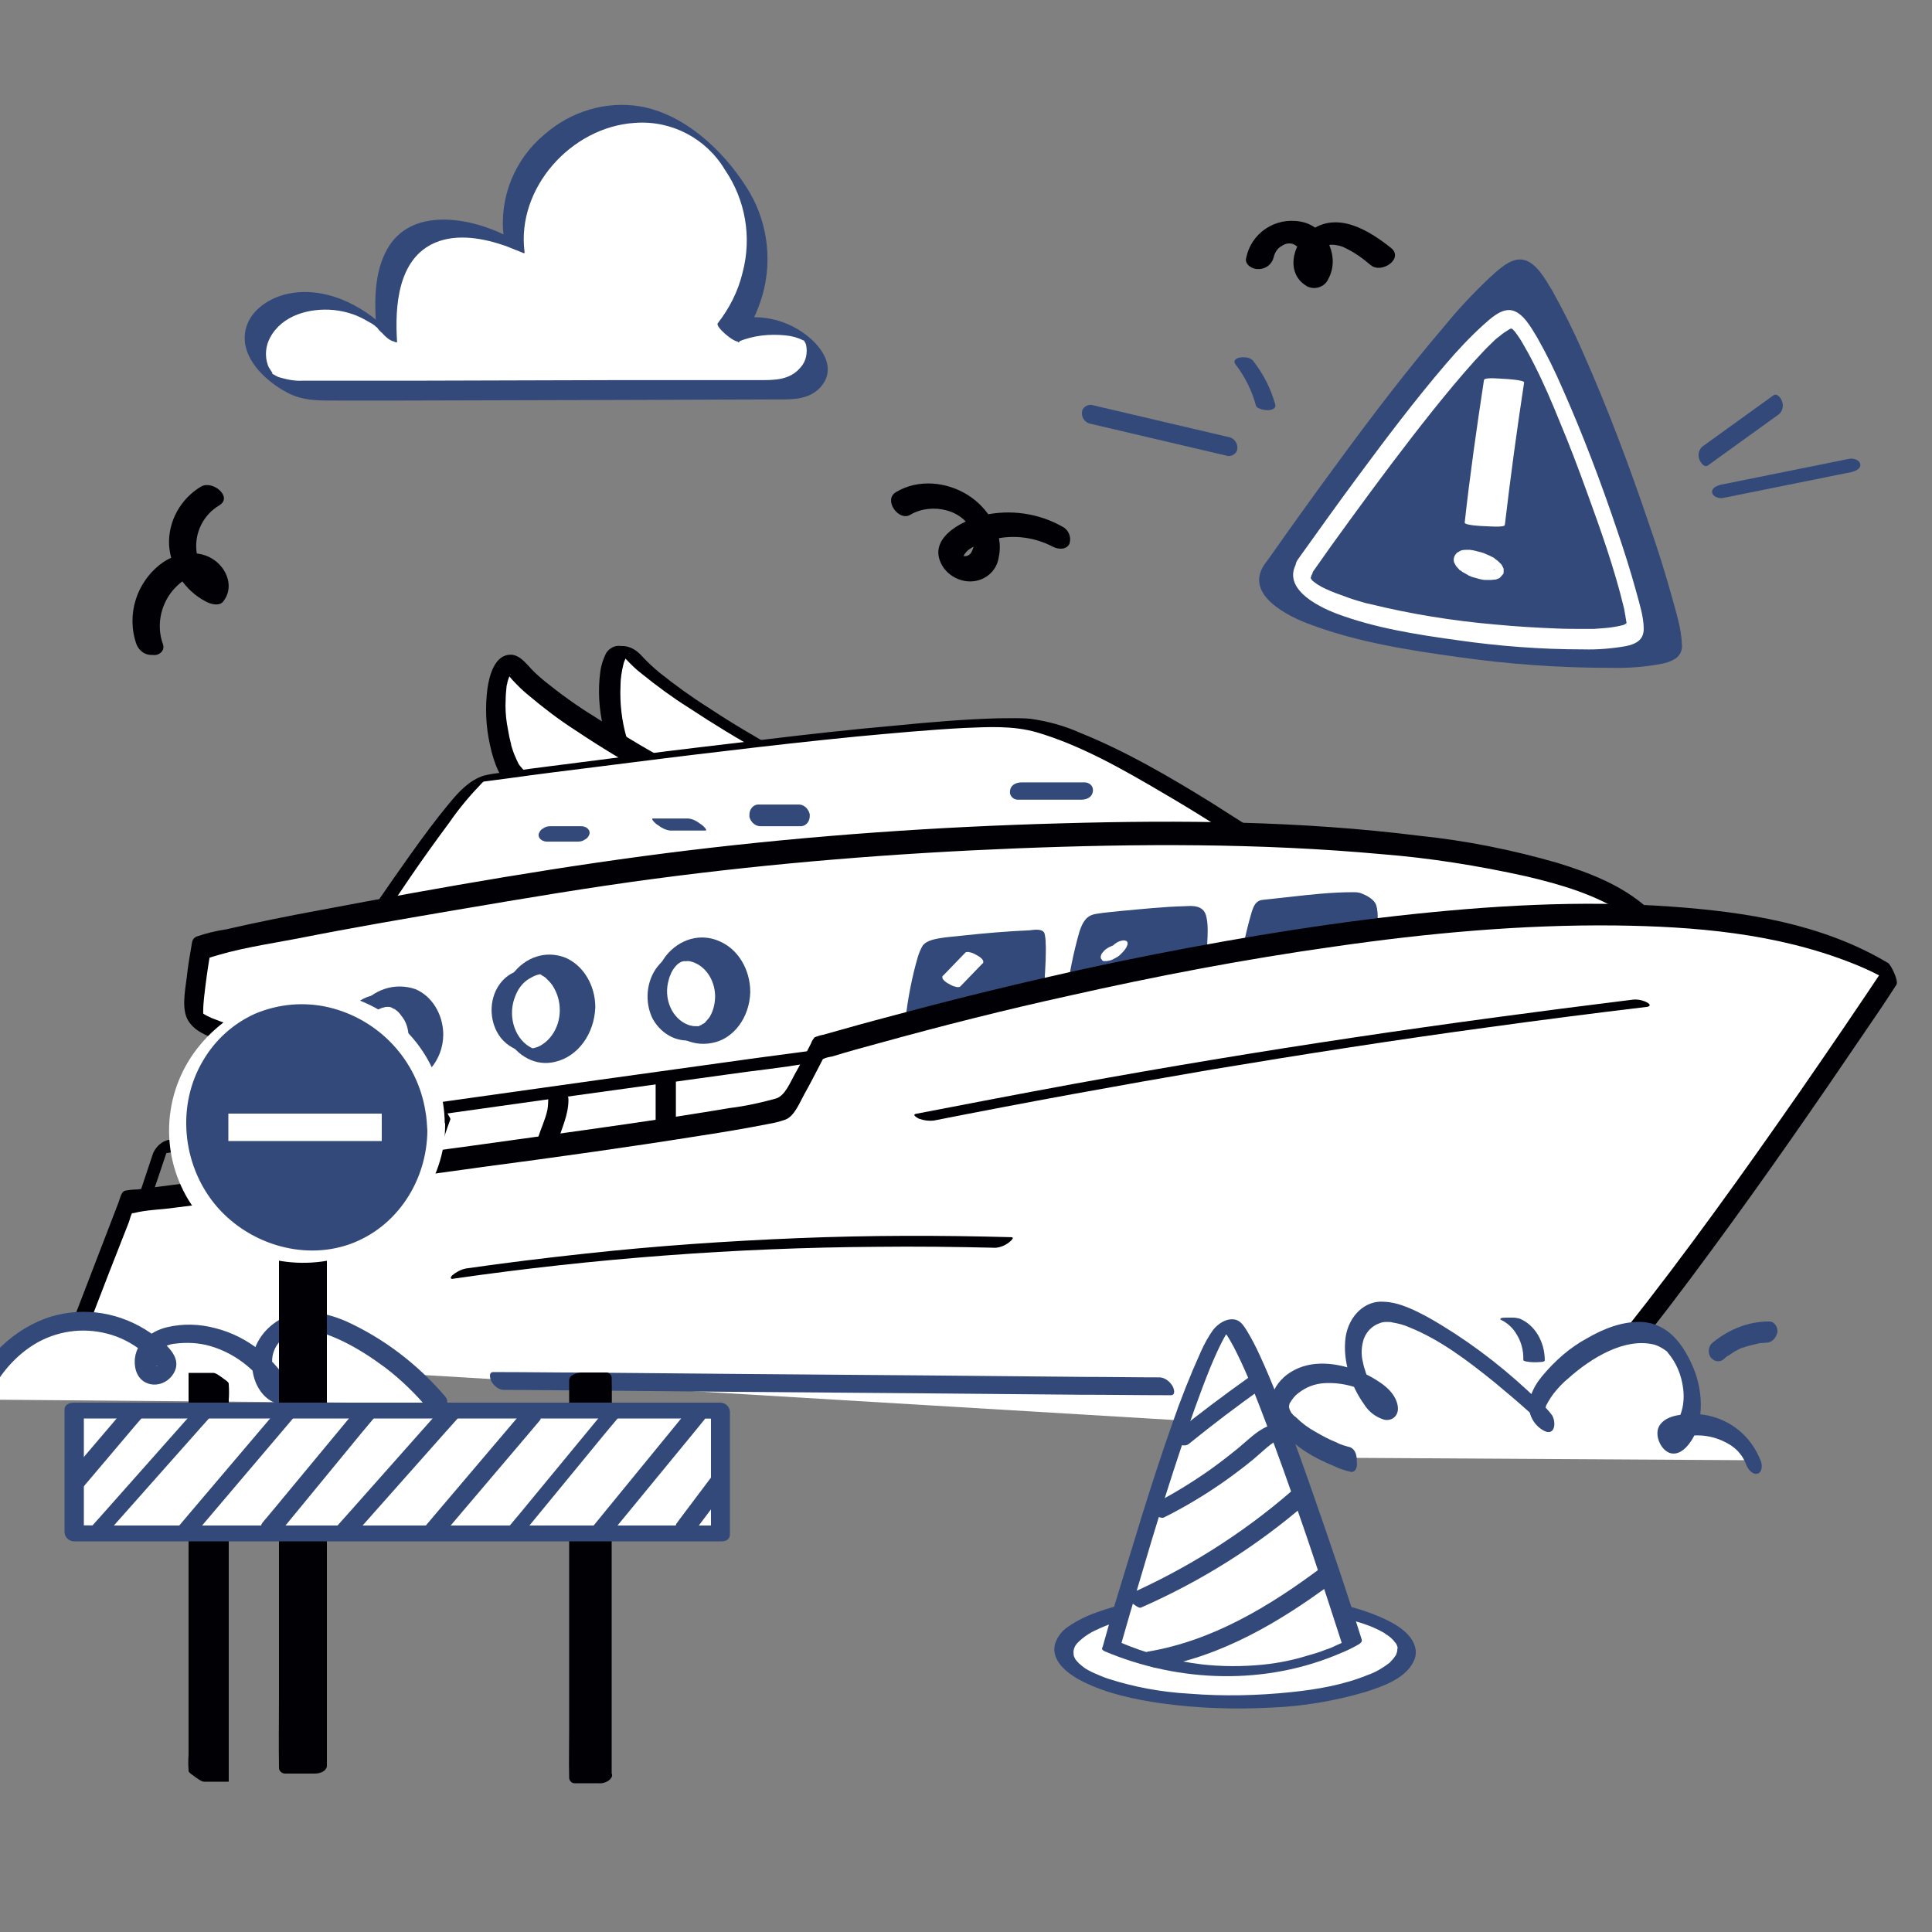 <svg width="350" height="350" viewBox="0 0 350 350" fill="none" xmlns="http://www.w3.org/2000/svg">
<rect x="0" y="0" width="350" height="350" fill="#808080" stroke="none"/>
<g clip-path="url(#clip0_20008_25072)">
<path d="M139.882 136.409C139.882 136.409 119.897 125.325 114.658 118.953C109.418 112.582 108.67 134.664 114.882 139.028C121.17 143.305 139.882 136.409 139.882 136.409Z" fill="white"/>
<path d="M141.23 135.973C136.888 133.529 132.547 130.998 128.355 128.205C125.287 126.285 122.293 124.103 119.448 121.834C118.4 120.961 117.352 120.001 116.379 118.953C115.331 117.732 113.984 116.946 112.487 117.033C111.439 116.859 110.391 117.382 109.793 118.342C109.269 119.39 108.894 120.524 108.745 121.746C108.296 125.063 108.52 128.467 109.269 131.696C109.942 134.751 111.14 137.893 113.535 139.464C116.454 141.384 120.272 141.384 123.565 141.21C129.403 140.686 135.167 139.377 140.781 137.282L141.08 137.195C141.829 136.846 141.903 136.409 141.23 135.973C140.406 135.537 139.508 135.362 138.61 135.624C134.344 137.195 129.927 138.417 125.436 139.115C123.939 139.377 122.367 139.552 120.87 139.552C120.272 139.552 119.673 139.552 119.074 139.464C118.55 139.377 118.101 139.29 117.577 139.202C116.679 138.941 115.855 138.33 115.257 137.457C114.508 136.322 113.909 135.1 113.535 133.704C112.637 130.649 112.263 127.42 112.412 124.19C112.412 122.881 112.637 121.572 112.936 120.35C113.011 119.914 113.236 119.564 113.385 119.128C113.46 118.953 113.61 118.779 113.685 118.604C113.834 118.43 113.984 118.342 113.984 118.342C113.909 118.255 114.508 118.43 113.909 118.342C113.61 118.342 113.311 118.43 113.011 118.342C113.086 118.342 112.188 118.168 112.188 118.168C112.188 118.168 112.487 118.43 112.263 118.168C112.637 118.517 113.011 118.953 113.385 119.39C114.284 120.35 115.257 121.31 116.305 122.096C118.999 124.278 121.843 126.372 124.763 128.205C129.254 131.173 133.82 133.966 138.46 136.497C139.284 136.933 140.182 137.02 141.08 136.846C141.829 136.846 141.903 136.322 141.23 135.973Z" fill="#000005"/>
<path d="M119.299 139.115C119.299 139.115 99.313 128.031 94.074 121.659C88.834 115.288 88.086 137.37 94.299 141.734C100.511 146.098 119.299 139.115 119.299 139.115Z" fill="white"/>
<path d="M120.346 137.457C116.005 135.1 111.813 132.482 107.622 129.776C104.478 127.856 101.484 125.674 98.565 123.317C97.517 122.445 96.544 121.572 95.646 120.524C94.747 119.564 93.774 118.604 92.502 118.604C89.732 118.604 88.684 122.096 88.31 124.714C87.861 128.118 88.011 131.609 88.759 134.926C89.433 138.155 90.706 141.559 93.175 143.479C95.646 145.399 99.313 145.399 102.232 145.138C108.146 144.614 113.984 143.217 119.598 141.035C120.571 140.773 121.17 139.726 121.095 138.591C120.87 137.544 119.972 136.933 119.074 137.195H118.999C114.732 138.766 110.391 139.988 105.975 140.686C104.328 140.948 102.607 141.123 100.96 141.123C99.688 141.21 98.34 141.035 97.068 140.686C96.843 140.599 96.619 140.512 96.394 140.512C96.095 140.424 95.87 140.25 95.571 140.075C95.496 139.988 94.897 139.552 95.197 139.813C94.897 139.552 94.672 139.29 94.448 139.028C94.373 138.941 94.223 138.766 94.149 138.679C93.849 138.242 94.223 138.853 94.074 138.591C93.924 138.33 93.774 138.068 93.625 137.719C93.325 137.02 93.026 136.409 92.801 135.624C92.726 135.362 92.577 135.013 92.577 134.751C92.502 134.402 92.352 133.966 92.277 133.529C92.128 132.744 91.978 131.871 91.828 131.085C91.604 129.602 91.529 128.205 91.604 126.721C91.604 126.023 91.678 125.238 91.753 124.539C91.753 124.278 91.828 124.016 91.903 123.754C91.978 123.23 91.828 124.103 91.903 123.667C91.978 123.492 91.978 123.317 92.053 123.143C92.128 122.968 92.203 122.706 92.277 122.532C92.352 122.357 92.502 122.008 92.277 122.532C92.352 122.445 92.427 122.357 92.427 122.27C92.427 122.183 92.577 122.096 92.577 122.008C92.427 122.445 92.352 122.27 92.502 122.096C92.652 121.921 92.053 122.445 92.352 122.183C92.502 122.096 92.726 122.096 92.203 122.27C92.352 122.183 92.577 122.27 92.053 122.27C92.277 122.27 92.277 122.357 91.903 122.27C92.053 122.357 92.277 122.445 91.828 122.183C91.903 122.27 91.978 122.27 92.053 122.357C92.128 122.357 92.203 122.445 92.203 122.445C91.828 122.183 92.128 122.357 92.203 122.445C92.427 122.706 92.652 122.968 92.876 123.23C93.774 124.19 94.747 125.15 95.72 125.936C98.415 128.205 101.259 130.387 104.253 132.307C108.819 135.362 113.46 138.155 118.176 140.774C119.074 141.21 120.122 140.948 120.72 139.988C121.244 139.202 121.095 138.155 120.496 137.544C120.496 137.544 120.421 137.457 120.346 137.457Z" fill="#000005"/>
<path d="M63.984 172.369C63.984 172.369 84.044 141.646 87.412 141.21C90.781 140.773 172.517 129.514 185.841 131.26C199.164 133.006 230.077 154.215 230.077 154.215L63.984 172.369Z" fill="white"/>
<path d="M65.781 171.671C68.55 167.394 71.469 163.117 74.314 158.928C76.634 155.524 79.029 152.207 81.424 148.978C83.221 146.359 85.242 144.003 87.338 141.821C87.637 141.559 87.936 141.297 88.236 141.035C88.011 141.123 88.311 141.035 88.236 141.035C87.562 141.384 86.888 141.646 86.215 141.821C85.691 141.995 85.915 141.908 86.065 141.821C86.439 141.821 86.814 141.734 87.188 141.646L91.829 141.035C97.442 140.25 103.056 139.552 108.67 138.853C116.23 137.893 123.79 136.933 131.35 136.06C139.284 135.1 147.143 134.227 155.077 133.442C161.664 132.831 168.176 132.22 174.763 131.871C179.179 131.696 183.446 131.435 187.787 132.656C195.796 135.013 203.431 139.377 210.691 143.654C216.38 146.97 221.919 150.462 227.458 154.215L228.281 154.826L231.499 153.342L227.008 153.866L214.958 155.175L197.068 157.095L175.287 159.451L151.41 162.07L127.233 164.688L104.778 167.132L85.766 169.227L72.143 170.711C69.972 170.972 67.802 171.147 65.631 171.409H65.332C64.508 171.496 63.685 171.845 62.861 172.282C62.712 172.369 61.589 173.067 62.337 172.98L66.829 172.456L78.954 171.147L96.844 169.227L118.625 166.87L142.502 164.252L166.679 161.633L189.134 159.19L208.071 157.182L221.694 155.698C223.865 155.437 226.035 155.262 228.131 155H228.431C229.179 154.913 229.853 154.651 230.452 154.215C230.526 154.127 231.724 153.429 231.649 153.342C227.607 150.549 223.416 147.93 219.299 145.312C211.664 140.599 203.88 136.06 195.646 132.744C192.727 131.435 189.733 130.649 186.664 130.213C184.718 130.038 182.772 130.125 180.826 130.125C174.688 130.3 168.475 130.824 162.338 131.435C154.404 132.133 146.544 133.006 138.61 133.966C130.676 134.926 122.817 135.799 114.957 136.846C108.82 137.631 102.682 138.417 96.544 139.202L90.93 139.988C89.808 140.075 88.76 140.25 87.637 140.512C85.017 141.384 83.221 143.305 81.35 145.574C78.954 148.454 76.709 151.509 74.463 154.651C70.421 160.324 66.529 165.998 62.712 171.845L62.038 172.893C61.813 173.242 63.31 172.805 63.385 172.805C64.209 172.631 65.332 172.369 65.781 171.671Z" fill="#000005"/>
<path d="M37.487 216.62L50.436 189.476C50.436 189.476 35.541 186.857 35.242 183.803C34.942 180.748 36.514 171.758 36.514 171.758C36.514 171.758 46.469 168.441 104.628 159.102C162.787 149.763 274.314 144.788 298.042 166.259L153.805 193.316L136.365 216.969L37.487 216.62Z" fill="white"/>
<path d="M38.984 218.017L50.286 194.276L51.933 190.872C52.532 189.65 51.409 187.818 50.361 187.643C46.244 187.032 42.203 185.985 38.31 184.414C37.786 184.152 37.337 183.977 36.813 183.628L36.514 183.454C36.664 183.541 36.664 183.541 36.514 183.454C36.364 183.366 36.514 183.454 36.664 183.715C36.813 183.977 36.813 184.501 36.813 183.89C36.813 183.628 36.813 183.366 36.813 183.104C36.813 182.319 36.888 181.533 36.963 180.748C37.262 178.042 37.637 175.336 38.086 172.718L37.412 173.678C42.801 171.845 48.49 171.06 53.954 170.012C63.61 168.092 73.34 166.434 83.071 164.776C94.897 162.768 106.724 160.761 118.625 159.19C140.331 156.309 162.263 154.564 184.119 153.691C206.125 152.818 228.281 152.731 250.287 154.738C259.119 155.437 267.802 156.833 276.484 158.753C282.772 160.237 289.134 162.07 294.673 165.736C295.571 166.347 296.47 166.958 297.293 167.743L297.368 164.339L284.718 166.696L253.954 172.456L215.406 179.701L179.478 186.421L156.499 190.698C155.376 190.872 154.254 191.047 153.131 191.309C151.858 191.658 150.811 193.753 150.062 194.887L144.224 202.742L138.161 210.947L136.065 213.74C135.84 214.002 135.017 214.787 135.017 215.136C135.017 214.874 135.99 215.049 135.466 214.874C135.167 214.874 134.867 214.874 134.643 214.874H131.275L101.334 214.787L62.637 214.7L38.086 214.613H36.888C34.792 214.613 36.289 218.453 37.936 218.54L55.601 218.627L92.951 218.715L127.083 218.802H135.766C136.364 218.889 136.888 218.802 137.412 218.453C137.787 218.017 138.086 217.667 138.385 217.144L140.406 214.438L152.308 198.291L154.179 195.76C154.403 195.498 154.553 195.324 154.703 195.062C155.002 194.364 154.703 195.411 154.254 195.062C154.403 195.149 155.002 194.887 155.152 194.887L173.49 191.483L207.098 185.199L246.095 177.868L279.703 171.583L297.667 168.18L298.49 168.005C300.062 167.743 299.538 165.474 298.565 164.601C293.85 160.324 287.787 158.055 282.098 156.309C273.94 153.953 265.631 152.294 257.248 151.422C235.766 148.716 213.984 148.541 192.353 149.152C169.823 149.763 147.293 151.334 124.837 154.04C102.457 156.746 80.227 160.673 58.071 164.863C52.382 165.91 46.694 167.045 41.005 168.354C39.209 168.616 37.412 169.052 35.616 169.663C35.541 169.663 35.541 169.663 35.466 169.751C35.092 169.925 34.867 170.274 34.792 170.711C34.418 172.893 34.044 174.987 33.819 177.169C33.52 179.526 32.846 182.93 34.119 184.937C35.316 186.857 37.487 187.643 39.358 188.341C41.604 189.127 43.849 189.825 46.17 190.261C47.592 190.611 49.014 190.872 50.511 191.134L48.939 187.905L37.562 211.732L36.065 215.311C35.241 217.056 38.011 219.937 38.984 218.017Z" fill="#000005"/>
<path d="M27.682 216.184L30.825 206.845L28.056 209.201L39.807 207.456L68.101 203.528L102.308 198.728L131.948 194.625C136.664 193.927 141.529 193.491 146.245 192.618H146.469C147.293 192.356 148.116 191.832 148.715 191.134C148.939 190.872 149.688 190 148.939 190.087L137.113 191.658L108.82 195.586L74.613 200.386L45.047 204.488C40.331 205.186 35.466 205.623 30.75 206.496H30.526C29.328 206.757 28.355 207.63 27.756 208.852L24.613 218.278C24.388 218.889 25.96 218.017 26.035 217.929C26.634 217.667 27.233 216.969 27.682 216.184Z" fill="#000005"/>
<path d="M58.52 212.78L60.017 204.75C60.092 204.401 59.792 204.139 59.568 204.052C59.194 203.964 58.745 203.964 58.37 204.052C57.622 204.313 56.649 204.837 56.499 205.797L55.002 213.827C54.927 214.176 55.227 214.438 55.451 214.525C55.825 214.613 56.274 214.613 56.649 214.525C57.397 214.351 58.37 213.827 58.52 212.78Z" fill="#000005"/>
<path d="M78.805 212.518C79.478 209.201 80.376 205.972 81.574 202.83C81.649 202.655 81.424 202.306 81.349 202.219C81.125 201.782 80.9 201.346 80.601 200.91C80.302 200.473 80.077 200.124 79.703 199.775C79.628 199.775 79.254 199.339 79.254 199.426C78.056 202.568 77.158 205.797 76.484 209.114C76.484 209.288 76.634 209.55 76.709 209.725C76.933 210.161 77.158 210.598 77.457 211.034C77.757 211.47 77.981 211.82 78.355 212.169C78.355 212.081 78.805 212.605 78.805 212.518Z" fill="#000005"/>
<path d="M101.035 206.845C101.783 204.314 102.981 201.957 102.981 199.251C102.981 198.728 102.831 198.291 102.532 197.942C102.158 197.593 101.708 197.418 101.259 197.418C100.735 197.418 100.286 197.593 99.912 197.942C99.538 198.204 99.313 198.728 99.313 199.251C99.313 200.037 99.238 200.735 99.089 201.521L99.164 201.084C98.789 202.83 98.041 204.314 97.517 205.972C97.292 206.845 97.667 207.805 98.415 208.067C98.49 208.067 98.565 208.154 98.64 208.154C99.613 208.416 100.586 207.892 101.035 206.845Z" fill="#000005"/>
<path d="M71.843 195.76C75.605 195.76 78.655 192.204 78.655 187.818C78.655 183.431 75.605 179.875 71.843 179.875C68.082 179.875 65.032 183.431 65.032 187.818C65.032 192.204 68.082 195.76 71.843 195.76Z" fill="white"/>
<path d="M76.783 188.254C76.783 189.738 76.409 191.134 75.736 192.356C75.586 192.618 75.436 192.792 75.286 193.054C75.137 193.229 74.837 193.578 74.837 193.578C74.837 193.578 74.688 193.753 74.538 193.84C74.388 193.927 74.014 194.189 74.313 194.014L74.014 194.189C73.789 194.276 73.789 194.276 74.014 194.189L73.789 194.276C73.715 194.276 73.34 194.451 73.64 194.364L73.191 194.451C72.891 194.538 73.565 194.451 73.041 194.451H72.592C72.068 194.451 71.544 194.364 71.095 194.102C67.876 192.793 66.08 188.69 67.203 184.85C67.277 184.501 67.427 184.152 67.577 183.803C67.801 183.279 68.176 182.755 68.55 182.319C68.924 181.882 69.298 181.621 69.748 181.359C69.298 181.621 70.421 181.097 69.972 181.272L70.346 181.184C70.945 181.01 70.197 181.184 70.496 181.184C71.095 181.097 71.694 181.184 72.218 181.359C74.912 182.232 76.709 185.025 76.783 188.254C76.783 189.214 77.831 189.127 78.355 189.039C78.879 188.952 80.301 188.341 80.301 187.468C80.301 183.715 78.206 180.399 75.212 179.177C71.544 177.955 67.652 179.177 65.107 182.493C62.936 185.374 62.562 189.476 64.209 192.793C66.08 196.109 69.598 197.68 72.966 196.72C76.858 195.76 80.301 192.182 80.301 187.381C80.376 185.723 76.858 186.857 76.783 188.254Z" fill="#32497A"/>
<path d="M69.673 195.498C73.062 195.498 75.81 192.294 75.81 188.341C75.81 184.389 73.062 181.184 69.673 181.184C66.283 181.184 63.535 184.389 63.535 188.341C63.535 192.294 66.283 195.498 69.673 195.498Z" fill="white"/>
<path d="M74.014 187.905C74.014 190.523 72.742 192.88 70.721 194.014C70.272 194.189 69.897 194.364 69.448 194.451C69.598 194.451 69.074 194.451 69.149 194.451C68.625 194.451 69.299 194.451 68.999 194.451C68.85 194.451 68.7 194.451 68.55 194.364C68.924 194.451 68.475 194.364 68.4 194.364C67.876 194.189 68.7 194.538 68.251 194.276L67.951 194.102C68.251 194.276 67.802 194.014 67.802 194.014L67.502 193.84C67.727 194.014 67.427 193.753 67.353 193.753C67.278 193.753 67.128 193.578 67.053 193.491C66.829 193.316 66.679 193.054 66.529 192.793C65.182 190.698 64.957 187.905 66.08 185.548C66.604 184.501 67.353 183.541 68.326 183.017C68.7 182.755 69.149 182.581 69.598 182.493C69.823 182.406 69.972 182.406 70.197 182.406C70.272 182.406 70.646 182.406 70.347 182.406C70.496 182.406 70.646 182.406 70.871 182.493C70.421 182.406 70.945 182.493 71.02 182.581C71.544 182.668 70.721 182.406 71.17 182.668C71.17 182.668 71.619 182.93 71.394 182.755C71.17 182.581 71.694 182.93 71.769 183.017C72.143 183.279 72.442 183.628 72.742 184.065C73.565 185.025 74.014 186.421 74.014 187.905C74.014 188.778 74.987 189.301 75.661 189.476C76.035 189.563 77.682 189.825 77.682 188.952C77.607 185.286 75.586 182.057 72.592 180.922C69.523 179.526 65.706 179.962 63.46 182.93C61.514 185.548 61.215 189.301 62.787 192.182C64.583 195.673 68.4 197.157 71.694 196.633C75.062 196.196 77.607 192.88 77.757 188.952C77.757 188.079 76.784 187.643 76.11 187.468C75.661 187.294 74.014 187.032 74.014 187.905Z" fill="#32497A"/>
<path d="M99.239 190.698C103 190.698 106.05 187.142 106.05 182.755C106.05 178.369 103 174.813 99.239 174.813C95.477 174.813 92.427 178.369 92.427 182.755C92.427 187.142 95.477 190.698 99.239 190.698Z" fill="white"/>
<path d="M104.253 183.017C104.253 184.326 103.954 185.548 103.28 186.596C103.43 186.334 103.206 186.683 103.206 186.683L102.906 187.032L102.682 187.294C102.307 187.73 102.981 187.119 102.532 187.468C102.307 187.643 102.083 187.818 101.783 187.992C101.484 188.167 101.708 188.079 101.783 187.992C101.634 188.079 101.409 188.167 101.185 188.254C100.211 188.603 99.238 188.603 98.265 188.341C97.741 188.167 97.292 187.905 96.843 187.556C96.394 187.207 95.945 186.77 95.571 186.246C94.897 185.286 94.448 184.064 94.373 182.843C94.373 182.232 94.373 181.708 94.448 181.097C94.523 180.748 94.598 180.399 94.747 180.05C94.822 179.788 94.972 179.439 95.122 179.177C95.197 179.002 95.271 178.915 95.346 178.74C95.496 178.391 95.047 179.09 95.421 178.653C95.646 178.391 95.795 178.129 96.02 177.868C96.394 177.431 95.87 178.042 96.095 177.78L96.469 177.431L96.768 177.257L97.068 177.082C96.918 177.169 96.918 177.169 97.143 177.082C97.442 176.908 97.667 176.82 97.966 176.733C97.891 176.733 97.667 176.82 98.041 176.733L98.49 176.646C99.089 176.558 99.613 176.558 100.211 176.733C101.334 177.082 102.307 177.78 103.056 178.74C103.804 180.05 104.253 181.446 104.253 183.017C104.253 185.636 107.846 184.763 107.846 182.493C107.846 178.479 105.676 174.9 102.457 173.504C98.939 172.107 95.122 173.329 92.726 176.646C90.406 179.875 90.032 184.414 91.828 187.992C93.7 191.396 97.143 193.229 100.586 192.356C104.703 191.396 107.697 187.294 107.846 182.406C107.846 179.875 104.253 180.748 104.253 183.017Z" fill="#32497A"/>
<path d="M97.068 190.436C100.458 190.436 103.206 187.232 103.206 183.279C103.206 179.326 100.458 176.122 97.068 176.122C93.678 176.122 90.93 179.326 90.93 183.279C90.93 187.232 93.678 190.436 97.068 190.436Z" fill="white"/>
<path d="M101.409 183.017C101.409 185.723 100.062 188.167 97.966 189.389C97.517 189.65 96.993 189.825 96.469 189.912C96.319 189.912 95.87 189.912 96.095 189.912C96.319 189.912 96.843 190.174 96.469 189.912C93.4 188.516 91.978 184.414 93.176 180.922C93.251 180.661 93.4 180.399 93.475 180.137C93.999 178.915 94.822 177.955 95.796 177.344C96.245 177.082 96.694 176.82 97.218 176.646C97.442 176.558 97.667 176.558 97.891 176.471C98.415 176.471 97.891 176.471 97.667 176.384C97.293 176.384 97.816 176.471 97.966 176.558C98.266 176.733 98.49 176.908 98.79 177.082C99.239 177.518 99.688 177.955 100.062 178.479C100.96 179.875 101.409 181.359 101.409 183.017C101.409 183.454 102.906 183.628 103.206 183.628C103.505 183.628 105.152 183.89 105.077 183.541C105.002 180.224 103.056 177.257 100.286 176.297C97.143 175.075 93.101 174.987 90.706 178.042C88.76 180.486 88.535 184.152 90.032 186.945C91.828 190.349 95.945 191.309 99.164 190.872C102.457 190.523 105.002 187.381 105.077 183.541C105.077 182.843 101.409 182.581 101.409 183.017Z" fill="#32497A"/>
<path d="M127.307 187.381C131.069 187.381 134.119 183.825 134.119 179.439C134.119 175.052 131.069 171.496 127.307 171.496C123.546 171.496 120.496 175.052 120.496 179.439C120.496 183.825 123.546 187.381 127.307 187.381Z" fill="white"/>
<path d="M132.248 179.177C132.248 180.573 131.873 181.97 131.2 183.192C130.601 184.152 129.852 184.85 128.954 185.286C128.505 185.548 127.981 185.636 127.457 185.723C127.307 185.723 127.158 185.723 127.008 185.723C127.307 185.723 126.933 185.723 126.858 185.723C126.783 185.723 126.559 185.723 126.409 185.636C126.409 185.636 125.81 185.461 126.185 185.636C125.885 185.548 125.586 185.374 125.361 185.286C125.661 185.461 125.137 185.199 125.137 185.199L124.837 185.025C124.388 184.675 123.939 184.239 123.565 183.715C122.891 182.668 122.517 181.533 122.442 180.224C122.367 178.915 122.592 177.606 123.191 176.471C123.715 175.336 124.538 174.464 125.511 173.853C125.511 173.853 125.81 173.678 125.586 173.765C125.736 173.678 125.885 173.591 126.11 173.591L126.484 173.504C126.409 173.504 127.008 173.416 126.783 173.416C127.307 173.329 127.757 173.329 128.28 173.416C128.355 173.416 128.879 173.591 128.505 173.416C128.655 173.504 128.879 173.504 129.029 173.591C128.954 173.591 129.553 173.853 129.328 173.678C129.104 173.504 129.703 173.853 129.778 173.94L130.077 174.115C130.152 174.202 130.301 174.289 130.376 174.376C130.301 174.289 130.301 174.289 130.451 174.464C130.676 174.725 130.9 174.9 131.05 175.162C131.798 176.297 132.248 177.693 132.248 179.177C132.322 180.224 132.996 181.01 133.894 181.097C134.568 181.184 135.99 180.835 135.915 179.7C135.915 175.598 133.67 171.933 130.376 170.536C126.933 168.965 123.041 170.1 120.571 173.242C118.325 176.297 117.951 180.661 119.748 184.152C121.694 187.818 125.286 189.65 128.954 188.952C132.846 188.254 135.766 184.414 135.915 179.788C135.84 178.74 135.167 177.868 134.269 177.868C133.595 177.693 132.248 178.042 132.248 179.177Z" fill="#32497A"/>
<path d="M125.137 187.119C128.527 187.119 131.274 183.915 131.274 179.962C131.274 176.01 128.527 172.805 125.137 172.805C121.747 172.805 118.999 176.01 118.999 179.962C118.999 183.915 121.747 187.119 125.137 187.119Z" fill="white"/>
<path d="M129.553 180.399C129.553 181.708 129.254 183.017 128.655 184.065C128.58 184.239 128.43 184.414 128.281 184.588L128.056 184.85C128.056 184.85 127.682 185.286 127.906 185.025L127.682 185.286C127.682 185.286 127.233 185.636 127.532 185.374L127.233 185.548L126.933 185.723C127.083 185.636 127.158 185.636 127.008 185.723C126.858 185.723 126.709 185.81 126.634 185.897C127.008 185.81 126.634 185.897 126.559 185.897C126.484 185.897 126.11 185.985 126.409 185.897H125.885C125.661 185.897 125.511 185.897 125.287 185.81C125.062 185.81 124.838 185.723 124.613 185.636C121.694 184.501 120.122 180.835 121.17 177.431C121.245 177.082 121.394 176.733 121.544 176.384C121.769 175.86 122.068 175.424 122.367 175.075C122.667 174.726 122.966 174.464 123.341 174.289C123.415 174.202 123.64 174.202 123.341 174.289C123.49 174.202 123.64 174.202 123.79 174.115C123.341 174.289 124.239 174.027 124.089 174.115C123.939 174.202 124.388 174.115 124.388 174.115H124.688C124.987 174.115 125.212 174.202 125.511 174.289C127.832 175.075 129.478 177.518 129.553 180.399C129.553 181.272 130.526 181.359 131.2 181.272C131.873 181.184 133.221 180.573 133.146 179.7C133.146 176.297 131.275 173.242 128.505 172.107C125.137 170.885 121.469 172.107 119.074 175.162C117.053 177.78 116.754 181.621 118.251 184.588C119.972 187.643 123.191 189.127 126.335 188.254C129.927 187.381 133.146 184.152 133.221 179.613C133.221 178.653 132.173 178.653 131.649 178.74C131.125 178.828 129.553 179.439 129.553 180.399Z" fill="#32497A"/>
<path d="M165.706 184.501C165.706 184.501 167.502 170.798 169.299 170.449C171.095 170.1 185.841 168.703 187.038 169.052C188.236 169.401 186.739 184.501 186.739 184.501H165.706Z" fill="#32497A"/>
<path d="M167.502 184.064C167.876 180.835 168.475 177.693 169.224 174.551C169.448 173.591 169.673 172.718 169.972 171.845C170.047 171.583 170.197 171.234 170.346 170.972C170.721 170.274 171.095 170.361 169.748 170.798C168.325 171.322 168.7 171.147 169.074 171.06C169.149 171.06 169.448 170.972 169.149 171.06C168.849 171.147 169.224 171.06 169.299 171.06L169.822 170.972L172.068 170.711C175.736 170.361 179.852 169.925 183.296 169.751C183.894 169.751 184.493 169.663 185.092 169.751H185.391C185.317 169.663 185.541 169.838 185.391 169.751C185.391 169.663 185.466 169.838 185.466 169.838C185.541 170.361 185.691 170.885 185.691 171.496C185.766 172.369 185.691 173.242 185.691 174.202C185.616 177.868 185.317 181.446 184.942 185.112L188.086 183.977H166.978C166.08 183.977 165.182 184.152 164.433 184.588C163.909 184.937 163.834 185.286 164.583 185.286H185.616C186.29 185.286 186.963 185.112 187.637 184.85C187.936 184.763 188.685 184.588 188.685 184.152C189.059 180.748 189.284 177.344 189.433 173.853C189.433 172.893 189.508 171.845 189.433 170.885C189.433 170.274 189.358 169.576 189.209 169.052C188.834 168.179 187.263 168.441 186.589 168.529C182.547 168.703 178.43 169.052 174.388 169.489C172.891 169.663 171.394 169.751 169.972 170.012C169.074 170.187 167.876 170.449 167.203 171.234C166.828 171.845 166.529 172.543 166.305 173.242C165.182 177.082 164.433 181.01 163.984 185.112C163.834 185.199 167.352 185.112 167.502 184.064Z" fill="#32497A"/>
<path d="M195.047 181.01C195.047 181.01 196.844 167.307 198.64 166.958C200.436 166.608 215.182 165.212 216.379 165.561C217.577 165.91 216.08 181.01 216.08 181.01H195.047Z" fill="#32497A"/>
<path d="M196.918 181.272C197.293 178.129 197.892 174.9 198.565 171.845C198.79 170.972 199.014 170.1 199.314 169.314C199.463 168.965 199.538 168.703 199.688 168.354C199.763 168.267 199.838 168.179 199.913 168.005C199.838 168.179 199.763 168.092 199.838 168.092C199.913 168.092 199.838 168.092 199.688 168.179C199.763 168.179 198.79 168.354 199.389 168.267L200.137 168.179L202.233 167.918C206.05 167.481 209.868 167.132 213.685 166.958C214.359 166.958 215.032 166.87 215.706 166.87H216.08C216.38 166.87 215.556 166.87 215.931 166.87C216.005 166.87 216.08 166.87 216.155 166.87C215.931 166.783 215.107 166.259 214.883 166.172C214.658 166.085 214.808 165.823 214.883 166.172C214.883 166.259 214.957 166.347 214.957 166.521C215.032 166.783 215.032 166.958 215.032 167.219C215.032 168.092 215.032 168.965 215.032 169.925C214.957 173.591 214.658 177.169 214.284 180.835L215.781 179.7H194.673C193.999 179.7 193.026 180.224 193.251 181.184C193.475 182.144 194.748 182.406 195.421 182.406H216.454C216.978 182.406 217.877 182.057 217.951 181.272C218.326 177.868 218.55 174.464 218.7 170.972C218.775 169.401 218.925 167.394 218.475 165.823C217.951 163.99 216.005 164.077 214.733 164.165C210.841 164.252 206.874 164.688 202.981 165.037C201.484 165.212 200.062 165.299 198.565 165.561C196.844 165.823 196.17 166.958 195.571 168.703C194.448 172.631 193.625 176.646 193.176 180.748C192.951 182.581 196.694 183.104 196.918 181.272Z" fill="#32497A"/>
<path d="M226.035 178.217C226.035 178.217 227.832 164.514 229.628 164.165C231.425 163.815 246.17 162.419 247.368 162.768C248.565 163.117 247.068 178.217 247.068 178.217H226.035Z" fill="#32497A"/>
<path d="M227.757 179.177C228.131 175.947 228.73 172.718 229.478 169.576C229.703 168.703 229.927 167.743 230.227 166.87C230.377 166.434 230.676 165.561 231.05 165.299C231.35 165.125 231.724 165.125 232.023 165.125L234.044 164.863C237.862 164.426 241.754 164.077 245.571 163.903C246.245 163.903 246.919 163.815 247.592 163.815C247.817 163.815 248.041 163.815 248.266 163.815C249.763 163.903 245.871 162.681 245.945 162.244C245.945 162.157 245.945 162.157 245.945 162.332C245.945 162.419 246.02 162.506 246.02 162.681C246.095 163.03 246.095 163.292 246.095 163.641C246.17 164.514 246.095 165.387 246.095 166.259C246.02 169.925 245.721 173.591 245.347 177.257L245.646 177.169H224.688C223.939 177.169 224.838 177.955 225.062 178.129C225.736 178.74 226.559 179.177 227.383 179.264H248.416C248.565 179.264 248.64 179.264 248.715 179.177C249.089 175.773 249.314 172.369 249.463 168.878C249.538 167.394 249.763 165.387 249.314 163.99C248.939 162.855 247.442 162.157 246.544 161.808C246.02 161.633 245.571 161.633 245.047 161.633C241.155 161.633 237.338 162.07 233.445 162.506C231.874 162.681 230.227 162.855 228.655 163.03C227.457 163.205 227.083 164.165 226.709 165.387C225.586 169.227 224.763 173.242 224.389 177.257C224.239 178.304 227.682 179.526 227.757 179.177Z" fill="#32497A"/>
<path d="M12.487 245.248L23.041 217.755C23.041 217.755 140.032 203.004 142.053 200.648C144.074 198.291 148.191 189.912 148.191 189.912C148.191 189.912 291.829 145.923 342.577 176.384C342.577 176.384 299.538 241.495 278.954 261.22" fill="white"/>
<path d="M13.385 247.081L19.747 230.585L23.34 221.42C23.49 221.071 23.715 219.937 24.014 219.675C23.789 219.849 24.164 219.762 24.238 219.762C26.559 219.151 29.179 219.151 31.499 218.802C36.439 218.191 41.379 217.58 46.245 216.882C60.017 215.136 73.864 213.303 87.637 211.383C100.81 209.638 113.984 207.805 127.083 205.71C131.125 205.099 135.167 204.401 139.209 203.615C140.257 203.441 141.305 203.179 142.278 202.83C143.924 202.219 144.897 199.688 145.721 198.204C146.769 196.371 147.667 194.538 148.64 192.705C148.715 192.531 149.089 191.832 149.089 191.832C149.014 191.92 149.089 191.832 149.164 191.832C149.688 191.571 150.212 191.483 150.736 191.396C153.58 190.523 156.424 189.738 159.344 188.952C170.721 185.81 182.098 182.93 193.625 180.399C209.493 176.82 225.511 173.765 241.604 171.496C258.52 169.052 275.586 167.481 292.577 167.656C306.949 167.83 321.769 169.052 335.467 174.464C338.161 175.511 340.856 176.82 343.401 178.391L341.904 174.464C336.739 182.232 331.5 189.912 326.185 197.593C315.931 212.343 305.452 227.006 294.374 240.971C289.284 247.43 284.044 253.801 278.281 259.387C277.682 259.998 279.703 263.577 279.928 263.315C284.943 258.34 289.733 252.929 294.149 247.255C299.688 240.36 305.077 233.291 310.317 226.134C319.823 213.216 328.955 200.037 338.012 186.683C339.883 183.977 341.754 181.184 343.551 178.391C344 177.693 342.577 174.813 342.054 174.464C330.077 167.307 316.155 165.212 302.907 164.252C286.29 163.03 269.598 164.077 253.131 165.91C236.365 167.83 219.673 170.711 203.056 174.115C190.107 176.82 177.233 179.875 164.433 183.279C160.466 184.326 156.499 185.374 152.532 186.508L149.089 187.468C148.565 187.556 148.041 187.73 147.592 187.905C147.293 188.254 147.068 188.603 146.918 189.039C145.945 190.96 144.972 192.88 143.924 194.713C143.101 196.196 142.203 198.466 140.631 198.989C137.861 199.775 135.017 200.386 132.173 200.735C120.272 202.742 108.296 204.401 96.32 206.059C82.023 208.067 67.652 209.987 53.355 211.82C43.849 213.042 34.343 214.263 24.837 215.485C24.089 215.485 23.265 215.573 22.517 215.747C21.918 216.096 21.768 217.056 21.469 217.842L13.61 238.266L11.664 243.415C11.214 244.375 13.236 247.343 13.385 247.081Z" fill="#000005"/>
<path d="M167.577 202.393C210.541 193.84 253.73 186.945 297.143 181.708L167.577 202.393Z" fill="white"/>
<path d="M169.149 203.004C185.915 199.688 202.682 196.633 219.523 193.753C236.29 190.96 253.056 188.341 269.823 186.072C279.329 184.763 288.835 183.541 298.341 182.406C299.014 182.319 299.014 181.97 298.416 181.621C297.592 181.184 296.694 181.01 295.796 181.097C278.805 183.192 261.889 185.461 244.972 187.992C228.056 190.523 211.215 193.316 194.448 196.371C184.942 198.117 175.436 199.949 165.93 201.782C165.107 201.957 166.305 202.568 166.454 202.655C167.427 203.004 168.251 203.092 169.149 203.004Z" fill="#000005"/>
<path d="M83.37 230.759C116.005 226.046 148.939 224.213 181.799 225.086L83.37 230.759Z" fill="white"/>
<path d="M82.248 231.632C94.972 229.799 107.697 228.403 120.496 227.443C133.221 226.483 145.945 225.959 158.67 225.872C165.93 225.784 173.116 225.872 180.376 226.046C181.275 225.959 182.098 225.61 182.772 225.086C182.996 224.912 183.969 224.126 183.146 224.126C170.272 223.777 157.472 223.777 144.598 224.301C131.724 224.824 118.924 225.697 106.125 227.094C98.864 227.879 91.679 228.752 84.418 229.799C83.52 229.974 82.697 230.41 81.948 231.021C81.499 231.458 81.574 231.807 82.248 231.632Z" fill="#000005"/>
<path d="M99.089 152.469H104.628C105.152 152.469 105.601 152.382 106.05 152.033C106.424 151.858 106.649 151.509 106.798 151.073C106.948 150.112 105.975 149.676 105.301 149.676H99.763C99.239 149.676 98.789 149.763 98.34 150.112C97.966 150.287 97.742 150.636 97.592 151.073C97.442 152.033 98.415 152.469 99.089 152.469Z" fill="#32497A"/>
<path d="M121.394 150.462H127.831C128.056 150.462 127.831 150.112 127.757 150.025C127.457 149.676 127.158 149.414 126.858 149.24C126.185 148.716 125.511 148.367 124.688 148.28H118.251C118.026 148.28 118.251 148.629 118.325 148.716C118.625 149.065 118.924 149.327 119.224 149.502C119.897 150.025 120.646 150.374 121.394 150.462Z" fill="#32497A"/>
<path d="M137.936 149.676H145.197C146.095 149.589 146.769 148.716 146.694 147.669C146.694 147.581 146.694 147.494 146.694 147.494C146.394 146.359 145.496 145.661 144.523 145.748H137.263C136.364 145.836 135.691 146.709 135.766 147.756C135.766 147.843 135.766 147.93 135.766 148.018C136.065 149.065 136.963 149.763 137.936 149.676Z" fill="#32497A"/>
<path d="M184.418 144.876H195.796C196.619 144.876 197.742 144.614 197.966 143.479C198.191 142.345 197.293 141.734 196.469 141.734H185.167C184.344 141.734 183.221 141.995 182.996 143.13C182.772 144.265 183.67 144.876 184.418 144.876Z" fill="#32497A"/>
<path d="M244.598 264.1C242.278 263.751 226.634 257.118 233.82 250.747C241.005 244.375 254.928 253.452 251.26 254.587C247.592 255.722 240.856 240.622 249.164 237.48C257.472 234.338 285.092 260.173 279.329 256.507C273.565 252.841 296.02 233.727 303.356 244.113C310.691 254.5 303.131 263.315 301.709 260.26C300.287 257.205 314.059 255.023 317.577 264.537" fill="white"/>
<path d="M244.299 262.093C244.149 262.093 244.074 262.006 243.925 262.006L243.7 261.918C243.401 261.831 243.7 261.918 243.625 261.918C243.101 261.744 242.577 261.569 242.128 261.308C240.781 260.784 239.508 260.086 238.311 259.387C237.038 258.689 235.841 257.816 234.793 256.769C234.718 256.682 234.419 256.42 234.643 256.682L234.269 256.333C234.194 256.245 234.044 256.071 233.969 255.983C233.895 255.896 233.895 255.896 233.82 255.809C233.67 255.547 233.969 256.158 233.895 255.896C233.82 255.634 233.745 255.634 233.67 255.46C233.445 255.111 233.67 255.547 233.67 255.46C233.67 255.372 233.595 255.198 233.52 255.023C233.445 254.849 233.595 255.198 233.595 255.198C233.595 255.198 233.52 255.023 233.52 254.936C233.595 254.587 233.445 255.285 233.52 254.849C233.595 254.412 233.52 254.849 233.52 254.762C233.52 254.587 233.595 254.5 233.595 254.325C233.67 254.238 233.67 254.151 233.745 254.063C234.119 253.452 234.568 252.841 235.167 252.405C236.589 251.27 238.236 250.659 239.957 250.572C243.176 250.397 246.395 251.27 249.239 253.103L249.463 253.19L249.838 253.452C250.062 253.627 250.287 253.801 250.586 254.063C250.811 254.238 250.886 254.325 250.586 254.063C250.661 254.151 250.736 254.238 250.811 254.325C251.035 254.5 250.886 254.412 250.736 254.151C250.886 254.5 250.661 253.889 250.661 253.976C250.586 253.627 250.586 253.278 250.661 252.929C250.736 252.841 250.736 252.754 250.811 252.667C250.586 252.754 250.736 252.754 250.811 252.667C250.736 252.754 250.661 252.754 250.511 252.754C250.212 252.754 250.736 252.754 250.511 252.754C250.437 252.754 250.287 252.754 250.212 252.667C250.511 252.754 250.287 252.667 250.137 252.667C250.062 252.667 249.763 252.405 249.987 252.58C250.212 252.754 249.913 252.492 249.838 252.405L249.538 252.143C249.389 251.969 249.613 252.23 249.613 252.23L249.389 252.056C249.164 251.794 249.014 251.532 248.79 251.27C248.565 251.008 248.94 251.532 248.715 251.183C248.64 251.008 248.49 250.834 248.416 250.659C248.266 250.31 248.041 249.961 247.892 249.699L247.742 249.437C247.742 249.437 247.892 249.787 247.742 249.525C247.592 249.263 247.592 249.088 247.517 248.914C247.368 248.565 247.293 248.128 247.143 247.779C247.143 247.692 246.993 247.255 247.068 247.517C246.993 247.255 246.993 247.081 246.919 246.819C246.544 245.423 246.619 243.939 247.068 242.542C247.592 241.146 248.64 240.186 249.838 239.749C250.212 239.575 250.661 239.487 251.035 239.487C251.335 239.487 251.035 239.487 251.11 239.487H251.484C251.709 239.487 252.008 239.487 252.233 239.575C253.281 239.749 254.329 240.011 255.302 240.448C260.916 242.717 265.856 246.47 270.721 250.397C272.817 252.143 274.913 253.889 276.934 255.722C277.308 256.071 277.682 256.42 277.982 256.769L278.431 257.205C278.056 256.769 278.356 257.118 278.505 257.293C278.655 257.467 278.88 257.729 279.029 257.904C279.179 258.078 278.88 257.729 278.88 257.729L278.955 257.816C278.58 257.205 278.505 256.333 278.88 255.634C279.029 255.285 279.404 255.111 279.703 255.198C279.628 255.198 279.628 255.285 279.778 255.198C279.928 255.111 279.853 255.198 279.703 255.111C279.553 255.023 279.479 255.023 279.404 254.936C279.553 255.023 279.703 255.198 279.479 255.023C279.254 254.849 279.553 255.111 279.553 255.111C279.329 254.849 279.703 255.46 279.703 255.285C279.553 254.936 279.853 255.634 279.778 255.547C279.703 255.198 279.853 255.896 279.853 255.722C279.778 255.372 279.853 255.634 279.853 255.809C279.853 255.634 279.928 255.198 279.853 255.634C279.928 255.46 279.928 255.198 280.002 255.023C280.077 254.849 280.077 254.849 280.077 254.674C279.928 254.936 280.077 254.5 280.077 254.674C280.227 254.412 280.302 254.238 280.452 253.976C280.751 253.452 281.05 253.016 281.425 252.492C282.248 251.445 283.146 250.485 284.119 249.699C288.311 245.946 294.374 242.28 299.688 243.59C300.212 243.764 300.661 243.939 301.185 244.288C301.26 244.288 301.035 244.201 301.335 244.375L301.709 244.637C301.784 244.637 302.083 244.986 301.934 244.812C301.784 244.637 302.158 244.986 302.158 245.073C303.655 246.819 304.628 249.088 304.928 251.619C305.152 253.452 304.928 255.285 304.179 256.856C304.029 257.205 303.805 257.467 303.655 257.816L303.356 258.253C303.281 258.34 303.206 258.427 303.131 258.515C302.907 258.689 302.757 258.864 302.532 259.038C302.458 259.038 302.158 259.213 302.383 259.126C302.607 259.038 302.233 259.125 302.158 259.213C301.934 259.213 302.308 259.3 302.158 259.213C302.008 259.125 302.458 259.387 302.233 259.213C302.757 259.475 303.056 260.086 303.131 260.784C303.131 261.046 303.131 261.22 303.056 261.308C303.131 261.308 303.131 261.133 303.206 261.133C302.982 261.308 303.056 261.22 303.206 261.133C303.356 261.046 303.506 260.958 303.655 260.784C303.73 260.784 303.955 260.609 303.805 260.697C303.655 260.784 304.029 260.609 304.104 260.609C304.628 260.435 305.227 260.26 305.751 260.173C308.52 259.736 311.29 260.347 313.685 261.918C314.284 262.355 314.808 262.791 315.257 263.402C315.706 263.926 316.006 264.537 316.305 265.235C316.604 266.108 317.428 267.155 318.326 266.981C319.224 266.806 319.299 265.497 319 264.711C317.203 260.086 313.535 257.293 309.344 256.42C307.622 256.071 305.901 256.071 304.254 256.333C303.056 256.507 301.634 256.943 300.811 257.991C299.688 259.387 300.437 261.657 301.634 262.704C302.832 263.751 304.254 263.402 305.377 262.268C308.895 258.689 308.67 252.23 306.724 247.692C304.778 243.153 302.008 239.837 297.592 239.487C294.074 239.313 290.631 240.622 287.488 242.455C284.419 244.113 281.724 246.47 279.329 249.35C277.682 251.358 276.11 254.412 277.607 257.118C278.131 258.078 278.955 258.864 279.928 259.3C281.649 259.998 281.949 257.816 281.2 256.42C280.601 255.634 280.002 254.936 279.254 254.325C278.431 253.452 277.532 252.667 276.709 251.881C271.245 246.819 265.257 242.368 258.969 238.789C256.425 237.393 253.505 235.909 250.661 235.822C247.293 235.56 244.374 238.353 243.775 242.193C243.176 246.47 244.748 251.096 247.068 254.325C247.966 255.809 249.314 256.769 250.811 257.205C252.233 257.467 253.505 256.42 253.206 254.674C252.907 252.929 251.634 251.619 250.437 250.747C248.865 249.612 247.218 248.739 245.422 248.128C241.454 246.732 236.739 246.295 233.071 249.088C231.649 250.223 230.377 251.881 230.302 253.976C230.377 256.071 231.125 257.991 232.398 259.387C234.793 262.268 238.236 264.188 241.454 265.497C242.502 266.021 243.55 266.37 244.673 266.632C245.571 266.806 245.946 265.759 245.796 264.886C245.871 263.14 245.197 262.268 244.299 262.093Z" fill="#32497A"/>
<path d="M277.982 246.47C277.982 243.153 276.335 240.273 273.715 239.051L277.982 246.47Z" fill="white"/>
<path d="M279.853 246.47C279.853 243.066 278.056 240.011 275.287 238.876C274.913 238.789 274.538 238.702 274.164 238.702C273.715 238.702 273.191 238.702 272.742 238.702C272.517 238.702 271.993 238.702 271.844 238.876C271.694 239.051 271.844 239.051 271.993 239.138C273.041 239.662 273.94 240.448 274.613 241.495L274.538 241.408C275.511 242.804 276.035 244.55 275.961 246.383C275.961 246.557 276.484 246.644 276.484 246.644C277.383 246.819 278.281 246.819 279.179 246.732C279.404 246.732 279.853 246.644 279.853 246.47Z" fill="#32497A"/>
<path d="M311.365 244.724C313.91 242.63 317.053 241.408 320.197 241.408L311.365 244.724Z" fill="white"/>
<path d="M312.488 246.033C312.562 245.946 313.086 245.51 312.712 245.859C312.862 245.684 313.086 245.597 313.236 245.51C313.535 245.335 313.835 245.073 314.134 244.899C314.434 244.724 314.808 244.55 315.107 244.375C315.182 244.375 315.781 244.026 315.332 244.288C315.482 244.201 315.631 244.113 315.856 244.113C316.529 243.851 317.278 243.677 318.027 243.502C318.101 243.502 318.775 243.415 318.326 243.415L318.775 243.328C319.149 243.328 319.598 243.241 319.973 243.241C320.946 243.241 321.769 242.455 321.994 241.32C322.068 240.36 321.47 239.487 320.646 239.4C320.571 239.4 320.497 239.4 320.422 239.4C316.754 239.4 313.236 240.797 310.242 243.241C309.494 243.851 309.344 244.986 309.868 245.859L309.943 245.946C310.691 246.819 311.739 246.819 312.488 246.033Z" fill="#32497A"/>
<path d="M79.179 254.238C74.538 248.826 68.999 244.55 63.011 241.582C60.316 240.273 57.472 239.226 54.553 239.575C51.634 239.924 48.789 241.931 47.816 245.161C46.843 248.39 48.64 252.492 51.559 252.929C47.218 245.073 39.358 240.797 31.424 242.019C29.927 242.28 28.28 242.804 27.307 244.113C26.334 245.423 26.11 247.779 27.307 248.914C28.505 250.048 30.75 248.565 30.227 246.906C30.002 246.383 29.703 245.946 29.328 245.597C20.346 236.52 6.798 237.655 -0.986 248.128C-2.184 249.787 -3.232 251.619 -4.055 253.54" fill="white"/>
<path d="M80.601 252.929C75.511 246.994 69.448 242.455 62.786 239.4C59.194 237.829 55.301 237.044 51.559 238.615C48.789 239.837 46.095 242.63 45.721 246.295C45.346 250.048 47.517 253.889 50.81 254.412C51.858 254.587 54.029 253.54 53.131 251.881C49.912 246.121 44.897 242.106 39.059 240.622C36.14 239.837 33.146 239.749 30.227 240.448C27.307 241.146 23.939 243.502 24.463 247.517C24.987 251.358 29.253 251.794 31.2 249.176C33.67 245.859 29.403 242.979 27.307 241.495C21.843 237.742 15.331 236.694 9.194 238.527C2.607 240.622 -2.932 245.859 -5.926 253.016C-6.151 253.801 -5.851 254.674 -5.178 254.936C-5.103 255.023 -4.953 255.023 -4.804 255.023C-3.83 255.285 -2.932 254.762 -2.408 253.801C-0.387 249.176 2.831 245.423 6.873 243.153C11.065 240.884 15.78 240.448 20.271 241.844C22.517 242.542 24.613 243.764 26.409 245.335C27.158 245.859 27.831 246.557 28.355 247.43C28.355 247.43 28.355 247.605 28.28 247.517C28.206 247.43 28.505 247.43 28.505 247.43C28.505 247.43 28.58 247.43 28.58 247.517C28.58 247.605 28.206 246.994 28.28 246.994C28.056 246.121 28.206 245.248 28.804 244.637C29.628 243.939 30.676 243.502 31.724 243.415C33.819 243.153 35.99 243.241 38.086 243.851C42.951 245.248 47.143 248.739 49.763 253.54L52.083 251.008C50.212 250.659 49.164 248.128 49.313 246.121C49.538 243.59 51.559 241.757 53.58 241.233C56.424 240.448 59.493 241.757 62.113 242.979C64.807 244.288 67.352 245.946 69.822 247.779C72.667 249.961 75.287 252.492 77.607 255.285C79.029 256.943 82.173 254.762 80.601 252.929Z" fill="#32497A"/>
<path d="M118.775 195.76V203.79C118.775 204.052 119.224 204.139 119.299 204.226C120.197 204.488 121.095 204.488 121.918 204.313C122.068 204.313 122.442 204.226 122.442 203.964V195.935C122.442 195.673 121.993 195.585 121.918 195.498C121.469 195.324 121.02 195.324 120.571 195.324C120.122 195.324 119.673 195.324 119.224 195.411C119.224 195.411 118.775 195.498 118.775 195.76Z" fill="#000005"/>
<path d="M173.939 178.74L177.981 174.551C178.056 174.551 178.131 174.464 178.131 174.289C178.131 174.202 178.131 174.027 178.056 173.94C177.832 173.591 177.457 173.329 177.158 173.154C176.709 172.893 176.26 172.631 175.811 172.543L175.436 172.456C175.287 172.456 175.062 172.456 174.912 172.543L170.87 176.733C170.796 176.733 170.721 176.82 170.721 176.995C170.721 177.082 170.721 177.257 170.796 177.344C171.02 177.693 171.394 177.955 171.694 178.129C172.143 178.391 172.592 178.653 173.041 178.74L173.415 178.828C173.64 178.828 173.79 178.828 173.939 178.74Z" fill="white"/>
<path d="M200.062 174.115C200.137 174.115 200.212 174.115 200.362 174.115C200.586 174.115 200.811 174.027 200.96 174.027C201.409 173.94 201.859 173.678 202.308 173.416C202.532 173.329 202.682 173.154 202.906 172.98C203.056 172.805 203.281 172.631 203.43 172.456C203.655 172.194 203.88 171.933 204.029 171.671C204.104 171.496 204.179 171.322 204.254 171.147C204.329 170.885 204.254 170.536 204.029 170.449H203.954C203.805 170.362 203.655 170.362 203.505 170.362C202.607 170.449 201.784 170.972 201.185 171.845C201.11 171.933 201.11 172.02 201.035 172.107L201.335 171.758C201.26 171.845 201.185 171.933 201.11 171.933L201.484 171.583C201.409 171.671 201.335 171.671 201.26 171.758L201.709 171.409L201.484 171.583L201.933 171.322L201.709 171.409L202.158 171.234L201.859 171.322L202.233 171.234C202.158 171.234 202.008 171.234 201.933 171.234C201.709 171.234 201.484 171.322 201.335 171.409C200.886 171.583 200.436 171.845 200.062 172.194C199.912 172.369 199.763 172.544 199.613 172.718L199.463 173.067C199.389 173.242 199.389 173.504 199.463 173.678L199.613 173.853C199.688 174.115 199.912 174.115 200.062 174.115Z" fill="white"/>
<path d="M91.304 251.794C95.87 251.794 100.436 251.881 105.077 251.881L133.146 252.143L166.305 252.405L195.496 252.667C200.811 252.667 206.2 252.754 211.514 252.754H212.113C213.011 252.754 212.712 251.619 212.412 251.096C211.889 250.223 211.065 249.612 210.167 249.525C205.601 249.525 201.035 249.437 196.394 249.437L168.326 249.176L135.167 248.914L105.975 248.652C100.661 248.652 95.272 248.565 89.957 248.565H89.358C88.46 248.565 88.76 249.786 89.059 250.31C89.583 251.183 90.406 251.794 91.304 251.794Z" fill="#32497A"/>
<path d="M223.802 308.368C240.967 308.368 254.882 304.231 254.882 299.128C254.882 294.025 240.967 289.888 223.802 289.888C206.637 289.888 192.722 294.025 192.722 299.128C192.722 304.231 206.637 308.368 223.802 308.368Z" fill="white"/>
<path d="M253.132 298.848V298.988C253.132 299.128 253.062 299.198 253.062 299.338C252.992 299.548 252.852 299.968 252.782 299.968C252.502 300.458 252.082 300.808 251.732 301.228C250.542 302.138 249.282 302.908 247.882 303.398C243.472 305.218 238.642 306.058 233.882 306.548C227.792 307.178 221.632 307.318 215.472 306.828C210.432 306.548 205.462 305.638 200.702 304.098C199.862 303.818 199.092 303.468 198.252 303.118C197.902 302.978 197.552 302.768 197.132 302.558L196.642 302.278C196.572 302.208 196.082 301.928 196.362 302.068C196.082 301.858 195.802 301.648 195.592 301.438C195.452 301.368 195.382 301.228 195.242 301.088L195.312 301.158L195.102 300.948L194.822 300.598C194.682 300.388 194.752 300.458 194.752 300.458C194.612 300.248 194.542 299.968 194.472 299.758C194.542 300.038 194.472 299.408 194.472 299.268C194.472 299.128 194.472 298.988 194.472 299.198C194.472 299.058 194.542 298.918 194.542 298.778C194.682 298.288 194.892 297.938 195.242 297.588C196.222 296.608 197.342 295.838 198.602 295.278C202.662 293.318 207.282 292.478 211.692 291.848C217.712 291.078 223.732 290.868 229.822 291.218C235.142 291.428 240.392 292.268 245.432 293.668C247.182 294.158 248.932 294.788 250.542 295.698C250.682 295.768 250.822 295.838 250.962 295.978C251.102 296.118 251.452 296.258 251.312 296.188C251.172 296.118 251.522 296.328 251.592 296.398C251.662 296.468 251.872 296.608 252.012 296.748L252.362 297.098C252.222 296.958 252.502 297.238 252.362 297.098L252.502 297.238C252.572 297.378 252.642 297.448 252.782 297.588C252.852 297.658 252.852 297.728 252.922 297.798C252.852 297.588 253.062 297.938 252.922 297.798C253.062 298.008 253.132 298.218 253.202 298.498C253.202 298.498 253.202 298.428 253.202 298.638C253.132 298.638 253.132 298.778 253.132 298.848C253.132 300.388 256.562 301.088 256.492 299.338C256.422 296.118 252.712 294.088 250.122 292.968C245.292 290.868 239.902 289.888 234.722 289.258C228.072 288.488 221.352 288.418 214.702 288.978C209.242 289.398 203.712 290.238 198.602 292.128C196.782 292.758 195.102 293.598 193.562 294.648C192.372 295.418 191.532 296.538 191.112 297.868C190.342 301.018 193.702 303.398 196.082 304.588C200.492 306.828 205.602 307.878 210.432 308.578C217.012 309.488 223.662 309.698 230.242 309.348C235.982 309.138 241.722 308.158 247.252 306.548C250.332 305.568 254.532 304.168 256.072 301.018C256.352 300.458 256.492 299.898 256.492 299.268C256.562 297.868 253.202 297.168 253.132 298.848Z" fill="#32497A"/>
<path d="M201.402 298.288C201.402 298.288 218.132 238.998 222.612 239.908C227.092 240.818 245.012 297.518 245.012 297.518C245.012 297.518 225.902 308.788 201.402 298.288Z" fill="white"/>
<path d="M203.082 297.938C203.642 296.048 204.132 294.228 204.692 292.338C206.022 287.858 207.352 283.378 208.682 278.898C210.362 273.368 212.112 267.838 213.932 262.378C215.612 257.478 217.292 252.578 219.252 247.748C219.952 246.068 220.722 244.318 221.492 242.848C221.772 242.288 222.122 241.728 222.472 241.168C222.612 240.958 222.752 240.748 222.892 240.538C222.752 240.678 223.032 240.328 222.892 240.538C222.962 240.468 223.032 240.398 223.102 240.328C223.172 240.188 222.752 240.538 223.032 240.398C222.752 240.608 222.402 240.678 222.052 240.748C221.842 240.748 221.562 240.748 221.352 240.748C220.932 240.748 221.422 240.748 221.352 240.818C221.142 240.608 221.282 240.888 221.352 240.818L221.562 241.028C221.702 241.168 221.842 241.308 221.982 241.518C222.332 241.938 222.612 242.428 222.892 242.918C223.312 243.618 223.662 244.318 224.012 245.018C226.112 249.218 227.792 253.698 229.472 258.108C231.572 263.568 233.532 269.098 235.422 274.628C237.172 279.598 238.782 284.568 240.462 289.608C241.372 292.338 242.212 295.068 243.122 297.798L243.262 298.148L243.892 297.238C243.822 297.238 243.822 297.308 243.752 297.308C243.752 297.308 243.682 297.378 243.612 297.378C243.542 297.378 244.032 297.168 243.682 297.308C243.192 297.588 242.702 297.798 242.212 298.008C241.862 298.148 241.512 298.358 241.162 298.498L240.602 298.708C240.532 298.708 240.112 298.918 240.532 298.708L240.182 298.848C239.132 299.268 238.012 299.618 236.962 299.898C234.302 300.738 231.502 301.298 228.702 301.578C224.992 301.928 221.282 301.928 217.642 301.508C212.462 300.878 207.492 299.478 202.732 297.448C201.892 297.238 201.052 297.448 200.352 297.938C199.932 298.218 199.372 298.778 200.072 299.128C213.652 304.868 229.402 305.358 243.052 299.408C244.102 298.988 245.082 298.498 246.062 297.938C246.342 297.798 246.832 297.448 246.692 297.028C246.062 295.068 245.432 293.038 244.802 291.078C243.262 286.318 241.652 281.558 240.042 276.868C238.082 271.198 236.122 265.528 234.022 259.858C232.202 255.028 230.382 250.198 228.212 245.508C227.512 243.968 226.742 242.498 225.902 241.098C225.412 240.328 224.782 239.278 223.802 239.068C222.262 238.718 220.652 239.768 219.742 240.958C218.902 242.148 218.202 243.408 217.572 244.808C215.612 249.148 213.862 253.558 212.322 258.038C210.362 263.568 208.542 269.238 206.792 274.838C205.252 279.878 203.712 284.918 202.172 289.958C201.332 292.688 200.562 295.488 199.792 298.218C199.722 298.358 199.722 298.498 199.652 298.568C199.442 299.618 202.732 298.988 203.082 297.938Z" fill="#32497A"/>
<path d="M215.332 261.608C219.742 258.038 224.222 254.608 228.842 251.388C230.312 250.338 227.302 248.798 226.182 249.568C221.562 252.858 217.082 256.218 212.672 259.788C211.272 260.908 214.282 262.448 215.332 261.608Z" fill="#32497A"/>
<path d="M210.852 274.908C214.772 272.948 218.482 270.708 222.052 268.188C223.802 266.928 225.482 265.668 227.092 264.338C228.772 262.938 230.242 261.328 232.272 260.418C232.902 260.138 231.782 259.298 231.572 259.158C231.082 258.808 230.102 258.178 229.472 258.458C227.512 259.368 226.042 260.908 224.432 262.238C222.822 263.568 221.002 264.968 219.252 266.228C215.682 268.748 211.972 270.988 208.052 272.948C207.352 273.298 210.012 275.328 210.852 274.908Z" fill="#32497A"/>
<path d="M206.722 291.218C217.572 286.458 227.722 280.088 236.682 272.318C236.962 272.108 234.512 269.658 233.952 270.148C224.992 277.918 214.842 284.288 203.992 289.048C203.712 289.188 205.042 290.378 205.112 290.448C205.462 290.658 206.302 291.428 206.722 291.218Z" fill="#32497A"/>
<path d="M209.522 302.068C221.422 300.038 231.992 293.738 241.512 286.668C242.912 285.618 240.532 283.098 239.342 284.008C229.962 291.008 219.672 297.238 207.982 299.198C207.142 299.338 207.072 300.248 207.422 300.878C207.772 301.648 208.612 302.138 209.522 302.068Z" fill="#32497A"/>
<path d="M57.54 215.81H52.22V320.11H57.54V215.81Z" fill="#000005"/>
<path d="M58.1 318.85H52.78L53.9 319.9V219.87C53.9 218.54 53.97 217.14 53.9 215.74C53.9 215.67 53.9 215.6 53.9 215.6L51.66 217H56.98L55.79 215.95V307.37C55.79 311.57 55.72 315.84 55.79 320.04C55.79 320.11 55.79 320.18 55.79 320.18C55.79 321.93 59.22 321.37 59.22 319.83V228.48C59.22 224.28 59.29 220.01 59.22 215.81V215.6C59.22 215.04 58.66 214.55 58.1 214.55H52.78C52.01 214.55 50.54 214.9 50.54 215.95V307.44C50.54 311.64 50.47 315.91 50.54 320.11V320.25C50.54 320.88 51.1 321.3 51.66 321.3H56.98C57.82 321.3 58.8 321.02 59.15 320.25C59.36 319.69 59.01 319.13 58.45 318.92C58.38 318.85 58.24 318.85 58.1 318.85Z" fill="#000005"/>
<path d="M78.925 204.95C79.356 192.007 69.244 181.166 56.34 180.736C43.435 180.306 32.624 190.451 32.193 203.394C31.762 216.337 41.874 227.178 54.779 227.608C67.684 228.038 78.494 217.893 78.925 204.95Z" fill="#32497A"/>
<path d="M77.42 204.82C77.35 213.85 71.96 222.32 63.35 225.4C54.6 228.48 44.52 225.12 38.78 217.98C32.97 210.7 31.99 200.13 36.82 192.08C38.99 188.37 42.28 185.43 46.13 183.68C50.4 181.86 55.09 181.44 59.57 182.49C68.67 184.66 75.6 192.08 77.07 201.32C77.28 202.44 77.35 203.63 77.42 204.82C77.42 206.01 80.57 204.68 80.57 203.56C80.5 193.34 73.99 184.31 64.33 180.95C54.32 177.52 42.98 181.23 36.26 189.28C29.61 197.26 28.77 208.53 34.16 217.42C39.62 226.24 50.19 230.37 60.27 228.2C70.35 226.03 78.61 217.77 80.36 207.48C80.57 206.22 80.64 204.89 80.64 203.63C80.57 202.37 77.42 203.7 77.42 204.82Z" fill="white"/>
<path d="M69.16 201.74H41.37V206.71H69.16V201.74Z" fill="white"/>
<path d="M39.97 249.69H35.56V321.72H39.97V249.69Z" fill="#000005"/>
<path d="M38.57 320.81H34.16L36.96 322.77V251.65C36.89 251.37 36.89 251.02 36.96 250.74V250.67C36.96 250.67 36.82 250.74 36.89 250.67C36.96 250.6 37.1 250.67 37.17 250.67C37.94 250.67 38.78 250.67 39.62 250.67H41.3L38.5 248.71V317.87C38.43 318.78 38.43 319.76 38.5 320.67C38.5 320.74 38.5 320.74 38.57 320.81C38.5 321.23 39.55 321.79 39.83 322C40.32 322.28 40.88 322.56 41.44 322.77V253.61C41.51 252.7 41.51 251.72 41.44 250.81C41.44 250.74 41.44 250.74 41.44 250.67C41.44 250.32 40.53 249.83 40.32 249.62C39.9 249.34 39.13 248.71 38.64 248.71H34.23H34.16V317.87C34.09 318.78 34.09 319.76 34.16 320.67C34.16 320.74 34.16 320.74 34.16 320.81C34.16 321.16 35.07 321.65 35.28 321.86C35.7 322.14 36.47 322.77 36.96 322.77H41.3C41.65 322.77 40.53 321.93 40.46 321.86C40.04 321.51 39.2 320.81 38.57 320.81Z" fill="#000005"/>
<path d="M109.13 249.83H104.72V321.86H109.13V249.83Z" fill="#000005"/>
<path d="M109.69 320.74H105.28L106.4 321.65V252.49C106.4 251.58 106.47 250.6 106.4 249.69C106.4 249.62 106.4 249.62 106.4 249.55L104.16 250.95H108.57L107.45 250.04V313.25C107.45 316.19 107.38 319.06 107.45 322C107.45 322.07 107.45 322.07 107.45 322.14C107.45 323.75 110.81 323.05 110.81 321.65V258.44C110.81 255.57 110.88 252.63 110.81 249.69V249.55C110.74 248.99 110.25 248.57 109.69 248.64H105.35C104.65 248.64 103.11 249.06 103.11 250.04V313.25C103.11 316.19 103.04 319.06 103.11 322V322.14C103.18 322.7 103.67 323.12 104.23 323.05H108.64C109.41 323.05 110.46 322.7 110.81 321.93C111.16 321.16 110.32 320.74 109.69 320.74Z" fill="#000005"/>
<path d="M130.55 255.57H13.44V277.83H130.55V255.57Z" fill="white"/>
<path d="M130.55 276.36H18.2C16.66 276.36 15.12 276.29 13.65 276.36H13.44L15.19 277.97V255.71L13.44 256.97H125.79C127.26 256.97 128.87 257.04 130.34 256.97H130.55L128.8 255.36V277.62C128.8 279.44 132.23 279.93 132.23 277.97V255.71C132.16 254.8 131.39 254.1 130.48 254.1H13.44C12.67 254.1 11.69 254.38 11.69 255.36V277.62C11.76 278.53 12.53 279.23 13.44 279.23H130.55C131.32 279.23 132.23 278.88 132.23 277.97C132.16 277.06 131.46 276.36 130.55 276.36Z" fill="#32497A"/>
<path d="M14.98 269.5L24.64 258.09L26.04 256.48C26.25 256.2 23.45 254.1 23.1 254.66L13.44 266L12.04 267.61C11.83 267.89 14.63 269.99 14.98 269.5Z" fill="#32497A"/>
<path d="M19.39 277.76L36.47 258.51L38.85 255.85C39.41 255.22 38.64 254.45 38.01 254.31C37.17 254.1 36.26 254.38 35.7 255.01L18.62 274.26L16.24 276.92C15.68 277.55 16.45 278.32 17.01 278.46C17.92 278.67 18.83 278.39 19.39 277.76Z" fill="#32497A"/>
<path d="M35.42 277.76L51.59 258.72L53.9 255.99C54.46 255.36 53.27 254.73 52.78 254.59C52.01 254.31 51.17 254.52 50.54 255.08L34.37 274.12L32.06 276.85C31.5 277.48 32.69 278.11 33.18 278.25C34.02 278.53 34.86 278.39 35.42 277.76Z" fill="#32497A"/>
<path d="M50.05 278.39L65.52 259.56L67.69 256.97C68.74 255.71 66.22 253.26 65.24 254.52L49.7 273.28L47.53 275.87C46.48 277.2 49 279.65 50.05 278.39Z" fill="#32497A"/>
<path d="M63.7 278.6L80.78 259.35L83.16 256.69C84.49 255.22 81.48 253.4 80.29 254.8L63.21 274.05L60.83 276.71C59.5 278.25 62.44 280 63.7 278.6Z" fill="#32497A"/>
<path d="M79.38 279.02L95.55 259.98L97.86 257.25C98.42 256.55 96.04 254.1 95.62 254.59L79.45 273.63L77.14 276.36C76.51 277.06 78.96 279.51 79.38 279.02Z" fill="#32497A"/>
<path d="M94.36 278.25L109.83 259.42L112 256.83C112.49 256.27 112.84 255.36 112.07 254.8C111.3 254.38 110.32 254.59 109.76 255.29L94.29 274.05L92.12 276.64C91.63 277.2 91.28 278.11 92.05 278.67C92.82 279.16 93.8 278.95 94.36 278.25Z" fill="#32497A"/>
<path d="M109.97 278.67L125.44 259.84L127.61 257.18C128.66 255.85 125.58 254.38 124.6 255.5L109.2 274.33L107.03 276.99C105.98 278.25 109.13 279.79 109.97 278.67Z" fill="#32497A"/>
<path d="M125.02 278.46L130.76 270.83L131.6 269.71C131.74 269.36 131.74 269.01 131.6 268.66C131.46 268.24 131.18 267.82 130.83 267.54C130.27 267.12 129.5 266.77 129.01 267.4L123.27 275.03L122.5 276.08C122.36 276.43 122.36 276.78 122.5 277.13C122.64 277.55 122.92 277.97 123.27 278.25C123.83 278.81 124.53 279.09 125.02 278.46Z" fill="#32497A"/>
<path d="M70.029 60.362C70.029 60.362 63.129 52.562 53.229 55.062C51.029 55.562 49.129 56.762 47.729 58.562C43.529 63.862 48.429 70.862 55.929 70.862L141.529 70.762C147.729 70.762 150.429 64.062 145.429 60.962C139.529 57.262 131.829 60.362 131.829 60.362C131.829 60.362 145.229 44.262 129.429 27.662C113.629 11.062 90.529 26.962 93.029 44.262C93.129 44.262 67.929 31.462 70.029 60.362Z" fill="white"/>
<path d="M71.229 60.862C66.729 55.862 59.829 52.062 53.029 53.062C48.829 53.662 44.329 56.562 44.329 61.262C44.329 65.562 48.529 69.262 51.929 71.062C54.829 72.662 57.829 72.562 61.029 72.562H73.329L110.629 72.462L140.229 72.362C143.129 72.362 146.429 72.562 148.629 70.162C151.629 66.762 149.029 62.962 146.029 60.662C142.229 57.762 137.329 56.762 132.729 57.962C131.829 58.162 130.929 58.462 130.029 58.762L133.829 62.062C135.829 59.462 137.229 56.562 138.129 53.462C140.029 46.762 138.929 39.562 135.129 33.762C130.829 27.062 123.929 20.662 115.929 19.262C109.729 18.262 103.429 20.162 98.629 24.362C93.229 28.862 90.429 35.762 91.229 42.762L91.629 42.662C85.029 39.362 74.429 37.462 70.129 45.162C67.829 49.262 67.829 54.362 68.129 58.862C68.229 59.662 69.629 60.662 70.229 61.162C70.429 61.262 72.029 62.462 71.929 61.862C71.529 55.562 72.029 46.862 78.829 43.962C82.829 42.262 87.629 43.162 91.629 44.562C92.629 44.962 93.629 45.362 94.629 45.762C94.729 45.862 95.129 45.962 95.029 45.662C93.529 34.062 103.529 22.962 115.029 22.262C121.629 21.762 127.929 25.062 131.329 30.762C135.029 36.162 136.229 42.962 134.529 49.362C133.729 52.762 132.129 55.862 130.029 58.562C129.529 59.162 133.029 62.162 133.829 61.862C136.529 60.762 139.429 60.462 142.329 60.762C143.429 60.862 144.529 61.162 145.529 61.662C145.829 61.762 146.029 61.962 146.329 62.062C146.929 62.262 145.629 61.662 145.529 61.362C145.629 61.762 145.929 62.062 146.029 62.462C146.329 63.962 146.029 65.462 145.029 66.562C143.029 68.962 140.129 68.862 137.329 68.862H111.529L76.429 68.962H54.929C53.429 69.062 52.029 68.762 50.629 68.362C50.229 68.262 49.829 67.962 49.429 67.762C49.029 67.562 49.429 67.462 49.529 67.962C49.329 67.362 48.729 66.762 48.529 66.162C47.929 64.462 48.129 62.662 48.929 61.162C51.129 57.062 56.129 55.762 60.429 56.162C62.329 56.362 64.129 56.862 65.829 57.762C66.329 58.062 66.929 58.362 67.429 58.662C67.529 58.762 68.329 59.262 67.929 59.062C68.129 59.162 68.929 59.862 68.329 59.362C68.529 59.462 68.729 59.662 68.829 59.862C69.229 60.262 68.529 59.462 68.729 59.762C69.329 60.462 70.429 61.762 71.429 61.862C72.429 61.962 71.529 61.262 71.229 60.862Z" fill="#32497A"/>
<path d="M277.529 96.962C277.529 96.962 273.529 88.262 262.029 93.162L277.529 96.962Z" fill="white"/>
<path d="M164.929 93.243C168.829 90.943 174.829 92.343 176.229 96.643C176.729 97.743 176.529 99.043 175.929 100.143C175.729 100.443 175.329 100.743 174.929 100.743C174.729 100.743 174.529 100.743 174.429 100.743C174.329 100.743 174.329 100.543 174.329 100.743C174.529 101.243 174.429 101.043 174.529 100.743C174.829 100.143 175.329 99.643 175.829 99.343C177.129 98.543 178.629 97.943 180.229 97.643C183.729 96.843 187.529 97.343 190.729 99.043C191.729 99.543 193.129 99.643 193.729 98.543C194.129 97.343 193.629 96.043 192.529 95.443C188.129 92.943 183.029 92.243 178.129 93.343C174.129 94.343 167.529 97.743 170.929 102.843C172.229 104.643 174.529 105.643 176.729 105.243C178.929 104.843 180.629 103.143 180.929 100.943C181.929 96.543 179.029 92.043 175.429 89.743C171.529 87.243 166.329 86.743 162.329 89.143C159.929 90.543 162.829 94.543 164.929 93.243Z" fill="#000005"/>
<path d="M29.529 116.743C28.329 113.443 29.029 109.743 31.229 107.043C32.329 105.743 33.929 104.343 35.629 104.343C36.229 104.343 36.329 104.343 36.629 104.843C36.829 105.243 36.829 105.743 36.529 106.143L39.829 106.043C34.029 102.943 34.229 94.843 39.729 91.543C42.229 90.043 38.529 86.943 36.429 88.143C32.729 90.343 30.429 94.443 30.629 98.743C30.929 103.043 33.429 106.943 37.229 108.943C38.129 109.443 39.829 109.943 40.529 108.843C42.329 106.443 41.229 103.243 38.929 101.543C36.129 99.443 32.129 100.043 29.429 101.943C24.729 105.343 22.829 111.343 24.729 116.743C25.229 117.943 26.329 118.743 27.629 118.643C28.729 118.843 29.929 117.943 29.529 116.743Z" fill="#000005"/>
<path d="M230.729 46.643C230.929 45.743 231.429 44.943 232.229 44.543C232.929 44.043 233.829 43.943 234.529 44.343C236.429 45.443 237.029 47.843 235.929 49.743L239.629 48.343C239.429 48.243 239.329 48.043 239.229 47.743C239.129 47.343 239.129 47.043 239.229 46.643C239.329 46.343 239.429 46.043 239.529 45.743C239.729 45.443 239.529 45.743 239.729 45.443C239.829 45.343 240.329 44.743 240.129 44.943C240.229 44.843 240.929 44.343 240.529 44.543C240.629 44.443 240.829 44.443 240.929 44.343C240.629 44.443 240.729 44.443 240.929 44.343C241.129 44.343 241.429 44.343 241.629 44.343C242.329 44.443 243.029 44.543 243.729 44.943C245.429 45.743 246.929 46.843 248.329 48.043C250.329 49.643 254.329 46.843 252.029 44.943C248.029 41.743 242.229 38.143 237.329 41.843C234.029 44.243 232.829 49.743 236.929 51.943C238.329 52.543 240.029 51.943 240.629 50.543C242.729 46.743 240.529 41.643 236.429 40.343C231.929 39.043 227.229 41.543 225.929 46.043C225.829 46.343 225.829 46.543 225.729 46.843C225.529 48.043 227.029 48.843 228.029 48.743C229.329 48.743 230.429 47.843 230.729 46.643Z" fill="#000005"/>
<path d="M230.37 103.536C230.37 103.536 269.562 47.184 276.034 48.856C282.505 50.528 304.028 110.952 303.155 117.133C302.283 123.313 221.645 115.751 230.37 103.536Z" fill="#32497A"/>
<path d="M231.534 104.844C234.37 100.7 237.351 96.701 240.259 92.629C246.149 84.485 252.184 76.487 258.438 68.634C261.346 64.998 264.327 61.362 267.527 57.872C268.763 56.563 269.999 55.182 271.308 53.946C271.889 53.437 272.471 52.855 273.053 52.346L273.416 52.055C273.489 51.983 273.634 51.91 273.344 52.128L273.562 51.983C273.78 51.837 274.071 51.619 274.289 51.474C274.652 51.183 275.089 50.965 275.525 50.746L275.816 50.601C275.888 50.528 275.38 50.674 275.743 50.601C275.888 50.601 276.034 50.528 276.252 50.528C276.107 50.601 275.816 50.528 276.107 50.528C276.397 50.528 275.743 50.456 275.961 50.456C276.034 50.456 276.107 50.528 276.179 50.528C276.397 50.674 275.816 50.237 276.107 50.456C276.252 50.601 276.397 50.674 276.543 50.819C276.034 50.528 276.325 50.601 276.47 50.746C276.616 50.892 276.688 50.965 276.761 51.037C276.834 51.11 277.125 51.401 277.27 51.619C277.415 51.837 277.488 51.837 277.561 51.983C277.779 52.273 277.852 52.419 277.634 52.055C278.07 52.637 278.433 53.291 278.797 53.873C279.742 55.473 280.615 57.072 281.415 58.672C283.596 63.035 285.414 67.179 287.159 71.469C289.268 76.487 291.231 81.576 293.049 86.739C296.175 95.246 299.229 103.899 301.265 112.697C301.338 113.061 301.411 113.352 301.483 113.715L301.556 114.152C301.629 114.588 301.483 113.715 301.556 114.297C301.629 114.879 301.701 115.242 301.774 115.751C301.774 115.897 301.774 116.115 301.774 116.26C301.774 116.696 301.92 115.824 301.774 116.333C301.701 116.624 301.919 115.897 301.847 116.115C301.774 116.333 301.774 116.042 301.992 115.969C301.92 116.042 301.847 116.115 301.701 116.26C301.92 115.897 301.92 116.115 301.629 116.26C301.483 116.333 301.338 116.406 301.12 116.478C300.756 116.624 301.265 116.406 301.192 116.478C301.12 116.551 301.047 116.551 300.902 116.551L300.174 116.696C299.011 116.987 297.775 117.133 296.539 117.205C295.812 117.278 295.012 117.278 294.285 117.351C293.848 117.351 293.485 117.424 293.049 117.424C292.83 117.424 293.412 117.424 293.049 117.424H291.812C289.922 117.424 287.959 117.424 285.996 117.351C281.415 117.205 276.834 116.842 272.253 116.406C262.873 115.606 253.639 114.079 244.477 111.825L244.331 111.752L244.041 111.679L243.313 111.534L241.859 111.098C240.914 110.807 240.041 110.516 239.096 110.225C237.569 109.716 236.115 109.134 234.733 108.407L234.224 108.189C234.152 108.116 233.715 107.898 233.933 108.044L233.643 107.898L233.206 107.607C232.77 107.317 232.334 106.953 231.898 106.589C231.752 106.444 232.261 106.953 231.898 106.589C231.825 106.517 231.752 106.444 231.679 106.371L231.461 106.153C231.389 106.08 231.389 106.08 231.316 106.008C231.17 105.862 231.534 106.444 231.461 106.226C231.389 106.008 231.316 105.862 231.17 105.717C231.461 105.935 231.243 106.153 231.243 105.862C231.243 105.79 231.17 105.644 231.17 105.571C231.243 105.717 231.243 106.08 231.243 105.717C231.243 105.644 231.243 105.571 231.243 105.426C231.389 105.79 231.17 105.79 231.243 105.571C231.243 105.499 231.316 105.426 231.316 105.281C231.316 104.99 231.17 105.644 231.316 105.353C231.389 105.281 231.389 105.208 231.389 105.062C231.461 105.062 231.534 104.99 231.534 104.844C231.752 104.481 231.389 105.135 231.534 104.844C232.043 104.045 231.97 103.027 231.316 102.372C230.807 101.863 229.716 101.354 229.134 102.154C225.208 107.753 233.497 111.752 237.569 113.206C246.004 116.333 255.165 117.787 264.109 119.023C273.271 120.332 282.505 120.987 291.812 120.987C294.866 121.059 297.993 120.841 300.974 120.259C301.847 120.114 302.719 119.823 303.519 119.314C304.392 118.732 304.828 117.714 304.683 116.696C304.61 113.933 303.665 111.025 302.937 108.335C301.701 103.899 300.32 99.464 298.793 95.101C295.23 84.558 291.304 74.087 286.795 63.907C285.123 60.054 283.232 56.273 281.196 52.637C280.033 50.746 278.288 47.402 275.816 47.038C273.634 46.675 271.308 49.001 269.853 50.31C266.945 53.073 264.182 55.982 261.71 59.036C254.947 66.961 248.621 75.251 242.441 83.685C238.151 89.502 233.933 95.392 229.789 101.281L229.134 102.154C228.625 102.954 228.698 103.972 229.353 104.626C229.862 105.208 231.025 105.644 231.534 104.844Z" fill="#32497A"/>
<path d="M268.835 68.852C267.526 77.432 266.29 86.085 265.345 94.665C265.272 95.174 268.617 95.319 268.981 95.319C269.344 95.319 272.544 95.61 272.616 95.101C273.634 86.448 274.798 77.868 276.107 69.288C276.179 68.852 272.834 68.634 272.471 68.634C272.107 68.634 268.908 68.27 268.835 68.852Z" fill="white"/>
<path d="M264.254 99.973C264.182 100.045 264.036 100.045 263.963 100.118C263.818 100.263 263.745 100.409 263.6 100.554C263.6 100.627 263.527 100.627 263.527 100.7C263.382 100.991 263.309 101.354 263.382 101.645C263.382 101.718 263.382 101.863 263.455 101.936L263.527 102.081C263.6 102.227 263.673 102.372 263.818 102.59C263.818 102.59 263.818 102.663 263.891 102.663C264.036 102.881 264.254 103.027 264.4 103.245L264.472 103.317H264.545C264.763 103.463 264.981 103.681 265.2 103.754C265.49 103.899 265.781 104.117 266.072 104.263C266.363 104.408 266.727 104.554 267.017 104.626H267.09C267.381 104.699 267.745 104.844 268.108 104.917C268.472 104.99 268.69 105.062 269.053 105.062H269.126C269.417 105.062 269.708 105.062 269.999 105.062H270.144C270.362 105.062 270.58 104.99 270.871 104.99H270.944C271.162 104.917 271.453 104.844 271.671 104.699C271.744 104.626 271.816 104.554 271.889 104.481C272.035 104.335 272.18 104.117 272.325 103.972C272.398 103.899 272.398 103.754 272.398 103.681C272.398 103.536 272.398 103.39 272.398 103.245V103.172C272.398 103.099 272.398 103.099 272.398 103.027C272.398 102.954 272.325 102.954 272.325 102.881C272.253 102.663 272.107 102.518 272.035 102.299L271.962 102.227C271.816 102.081 271.598 101.863 271.453 101.718C271.235 101.5 270.944 101.354 270.726 101.136L270.653 101.063C270.508 100.991 270.362 100.918 270.217 100.845C270.071 100.772 269.926 100.7 269.78 100.627C269.635 100.554 269.417 100.482 269.271 100.409C269.126 100.336 268.908 100.263 268.763 100.191C268.472 100.118 268.108 99.973 267.745 99.9H267.672C267.381 99.827 267.017 99.754 266.799 99.754C266.508 99.754 266.218 99.754 265.854 99.754C265.636 99.754 265.418 99.827 265.127 99.827H265.054C264.836 99.9 264.618 99.973 264.4 100.118C264.182 100.191 264.109 100.409 264.182 100.627C264.182 100.845 264.254 101.063 264.4 101.281C264.618 101.572 264.836 101.79 265.127 101.936C265.49 102.154 265.854 102.372 266.218 102.59L267.09 102.954C267.672 103.172 268.254 103.317 268.908 103.39H269.708C270.071 103.39 270.435 103.317 270.798 103.099H270.871L270.435 103.317C270.508 103.317 270.58 103.245 270.653 103.245L269.999 103.317H270.144H269.344H269.417L268.544 103.172H268.617L267.672 102.881H267.745L266.872 102.518L267.017 102.59L266.218 102.154C266.29 102.154 266.29 102.227 266.363 102.227L265.709 101.79C265.781 101.863 265.781 101.863 265.854 101.936L265.418 101.5C265.49 101.572 265.563 101.645 265.563 101.718L265.345 101.281C265.418 101.427 265.49 101.5 265.49 101.645V101.281C265.49 101.5 265.418 101.645 265.345 101.79L265.563 101.5C265.49 101.645 265.345 101.718 265.127 101.79L265.563 101.572C265.49 101.645 265.345 101.645 265.272 101.645L265.927 101.572H265.636H266.436H266.29L267.163 101.718H267.09L268.035 102.009H267.963L268.835 102.372L268.763 102.299L269.562 102.736L269.49 102.663L270.144 103.099C270.071 103.099 270.071 103.027 270.071 103.027L270.508 103.463C270.435 103.39 270.435 103.317 270.362 103.317L270.58 103.754C270.508 103.608 270.435 103.463 270.435 103.245V103.608C270.435 103.317 270.508 103.099 270.653 102.881L270.435 103.172C270.508 103.027 270.653 102.954 270.798 102.881C271.017 102.808 271.089 102.59 271.017 102.372C271.017 102.154 270.944 101.936 270.798 101.718C270.58 101.427 270.362 101.209 270.071 101.063C269.708 100.772 269.344 100.554 268.981 100.409L268.108 100.045C267.526 99.827 266.945 99.682 266.29 99.609H265.563C264.981 99.609 264.618 99.682 264.254 99.973Z" fill="white"/>
<path d="M237.569 103.972C239.896 100.627 242.295 97.282 244.695 94.01C249.566 87.321 254.511 80.704 259.673 74.233C262.073 71.251 264.472 68.343 267.017 65.507C268.035 64.416 269.053 63.253 270.144 62.235C270.58 61.799 271.017 61.362 271.526 60.999L271.816 60.781C272.107 60.49 271.598 60.926 271.889 60.708C272.18 60.49 272.253 60.417 272.471 60.272C272.834 60.054 273.125 59.836 273.489 59.617L273.707 59.545C273.998 59.399 273.343 59.617 273.634 59.545C273.78 59.545 273.925 59.545 273.998 59.472C273.998 59.472 273.561 59.472 273.852 59.472C273.998 59.472 274.143 59.545 273.634 59.399C273.489 59.254 274.07 59.545 273.634 59.399C273.707 59.472 273.852 59.545 273.998 59.617C274.143 59.69 273.634 59.254 273.925 59.545L274.143 59.763C274.289 59.908 274.434 60.054 274.579 60.272C274.725 60.49 275.234 61.144 274.798 60.563C275.161 61.072 275.452 61.508 275.743 62.017C276.47 63.253 277.197 64.562 277.852 65.871C279.669 69.433 281.124 72.851 282.505 76.269C284.25 80.413 285.85 84.63 287.377 88.848C289.922 95.828 292.467 102.954 294.212 110.225L294.357 111.025C294.357 111.17 294.43 111.316 294.43 111.461C294.43 111.243 294.503 111.97 294.43 111.461C294.503 111.897 294.575 112.334 294.648 112.77C294.648 112.915 294.648 113.061 294.648 113.206C294.721 112.915 294.721 113.715 294.648 113.206C294.575 113.497 294.866 112.697 294.648 113.061C294.793 112.77 294.866 112.77 294.648 112.988C294.939 112.697 294.939 112.843 294.648 112.915L294.285 113.134C293.994 113.279 294.648 113.061 294.139 113.206L293.557 113.352C292.612 113.57 291.594 113.715 290.649 113.788C289.994 113.861 289.413 113.861 288.758 113.933H287.74H287.45H286.868C285.268 113.933 283.669 113.933 282.069 113.861C278.361 113.715 274.579 113.497 270.871 113.134C263.236 112.479 255.602 111.243 248.185 109.425L247.894 109.353H247.821L247.24 109.207L246.004 108.844C245.276 108.625 244.549 108.407 243.822 108.116C242.586 107.68 241.35 107.244 240.114 106.662C239.896 106.517 239.605 106.444 239.387 106.299L239.023 106.08C238.587 105.862 238.296 105.572 237.86 105.281C237.423 104.99 238.078 105.572 237.932 105.353C237.86 105.281 237.787 105.208 237.714 105.135C237.642 104.99 237.278 104.554 237.496 104.844C237.714 105.135 237.423 104.699 237.351 104.626C237.205 104.408 237.569 105.135 237.423 104.844C237.351 104.772 237.351 104.626 237.351 104.626C237.351 104.626 237.423 105.135 237.423 104.844C237.423 104.772 237.423 104.699 237.423 104.626C237.351 105.063 237.423 104.844 237.423 104.554C237.423 104.263 237.351 104.772 237.423 104.699C237.496 104.626 237.496 104.554 237.496 104.481C237.569 104.408 237.569 104.335 237.569 104.263C237.351 104.554 237.714 103.972 237.569 104.263C238.078 103.463 238.005 102.445 237.351 101.79C236.842 101.281 235.678 100.773 235.169 101.572C231.825 106.371 238.514 109.789 242.15 111.17C249.13 113.788 256.62 114.951 263.963 115.969C271.526 117.06 279.16 117.642 286.868 117.642C289.413 117.714 291.958 117.496 294.503 117.06C296.32 116.696 297.775 115.969 297.775 113.933C297.775 111.679 296.975 109.28 296.393 107.098C295.375 103.39 294.212 99.754 292.976 96.119C290.067 87.466 286.795 78.813 283.087 70.451C281.705 67.252 280.178 64.126 278.433 61.072C277.415 59.399 275.888 56.563 273.78 56.2C271.889 55.909 269.999 57.727 268.69 58.89C266.29 61.072 264.036 63.471 261.928 65.943C256.329 72.487 251.166 79.322 246.004 86.303C242.441 91.102 239.023 95.901 235.533 100.773L235.024 101.5C234.515 102.299 234.588 103.317 235.242 103.972C235.897 104.263 236.987 104.699 237.569 103.972Z" fill="white"/>
<path d="M309.418 84.31L322.286 75.032C322.946 74.452 323.135 73.5 322.843 72.731C322.69 72.184 321.964 71.139 321.268 71.623L308.4 80.902C307.74 81.482 307.551 82.434 307.843 83.203C308.062 83.78 308.721 84.794 309.418 84.31Z" fill="#32497A"/>
<path d="M312.099 90.222L335.341 85.533C336.05 85.374 337.108 84.973 337.009 84.131C336.909 83.288 335.692 82.98 335.079 83.103L311.838 87.792C311.128 87.951 310.071 88.352 310.17 89.194C310.269 90.036 311.486 90.344 312.099 90.222Z" fill="#32497A"/>
<path d="M231.025 73.287C230.225 70.379 228.844 67.688 226.953 65.289C226.662 64.998 226.299 64.853 225.935 64.78C225.499 64.707 224.99 64.707 224.554 64.78C223.899 64.925 223.318 65.362 223.827 66.016C225.572 68.27 226.808 70.815 227.535 73.505C227.608 73.796 228.117 74.014 228.335 74.087C228.771 74.233 229.28 74.305 229.716 74.305C230.225 74.305 231.243 74.087 231.025 73.287Z" fill="#32497A"/>
<path d="M222.881 79.25L198.086 73.433C197.286 73.142 196.341 73.578 196.05 74.378V74.451C195.832 75.396 196.341 76.341 197.286 76.705L222.081 82.522C222.881 82.812 223.826 82.376 224.117 81.576V81.504C224.335 80.558 223.754 79.54 222.881 79.25Z" fill="#32497A"/>
</g>
<defs>
<clipPath id="clip0_20008_25072">
<rect width="350" height="350" fill="white"/>
</clipPath>
</defs>
</svg>
